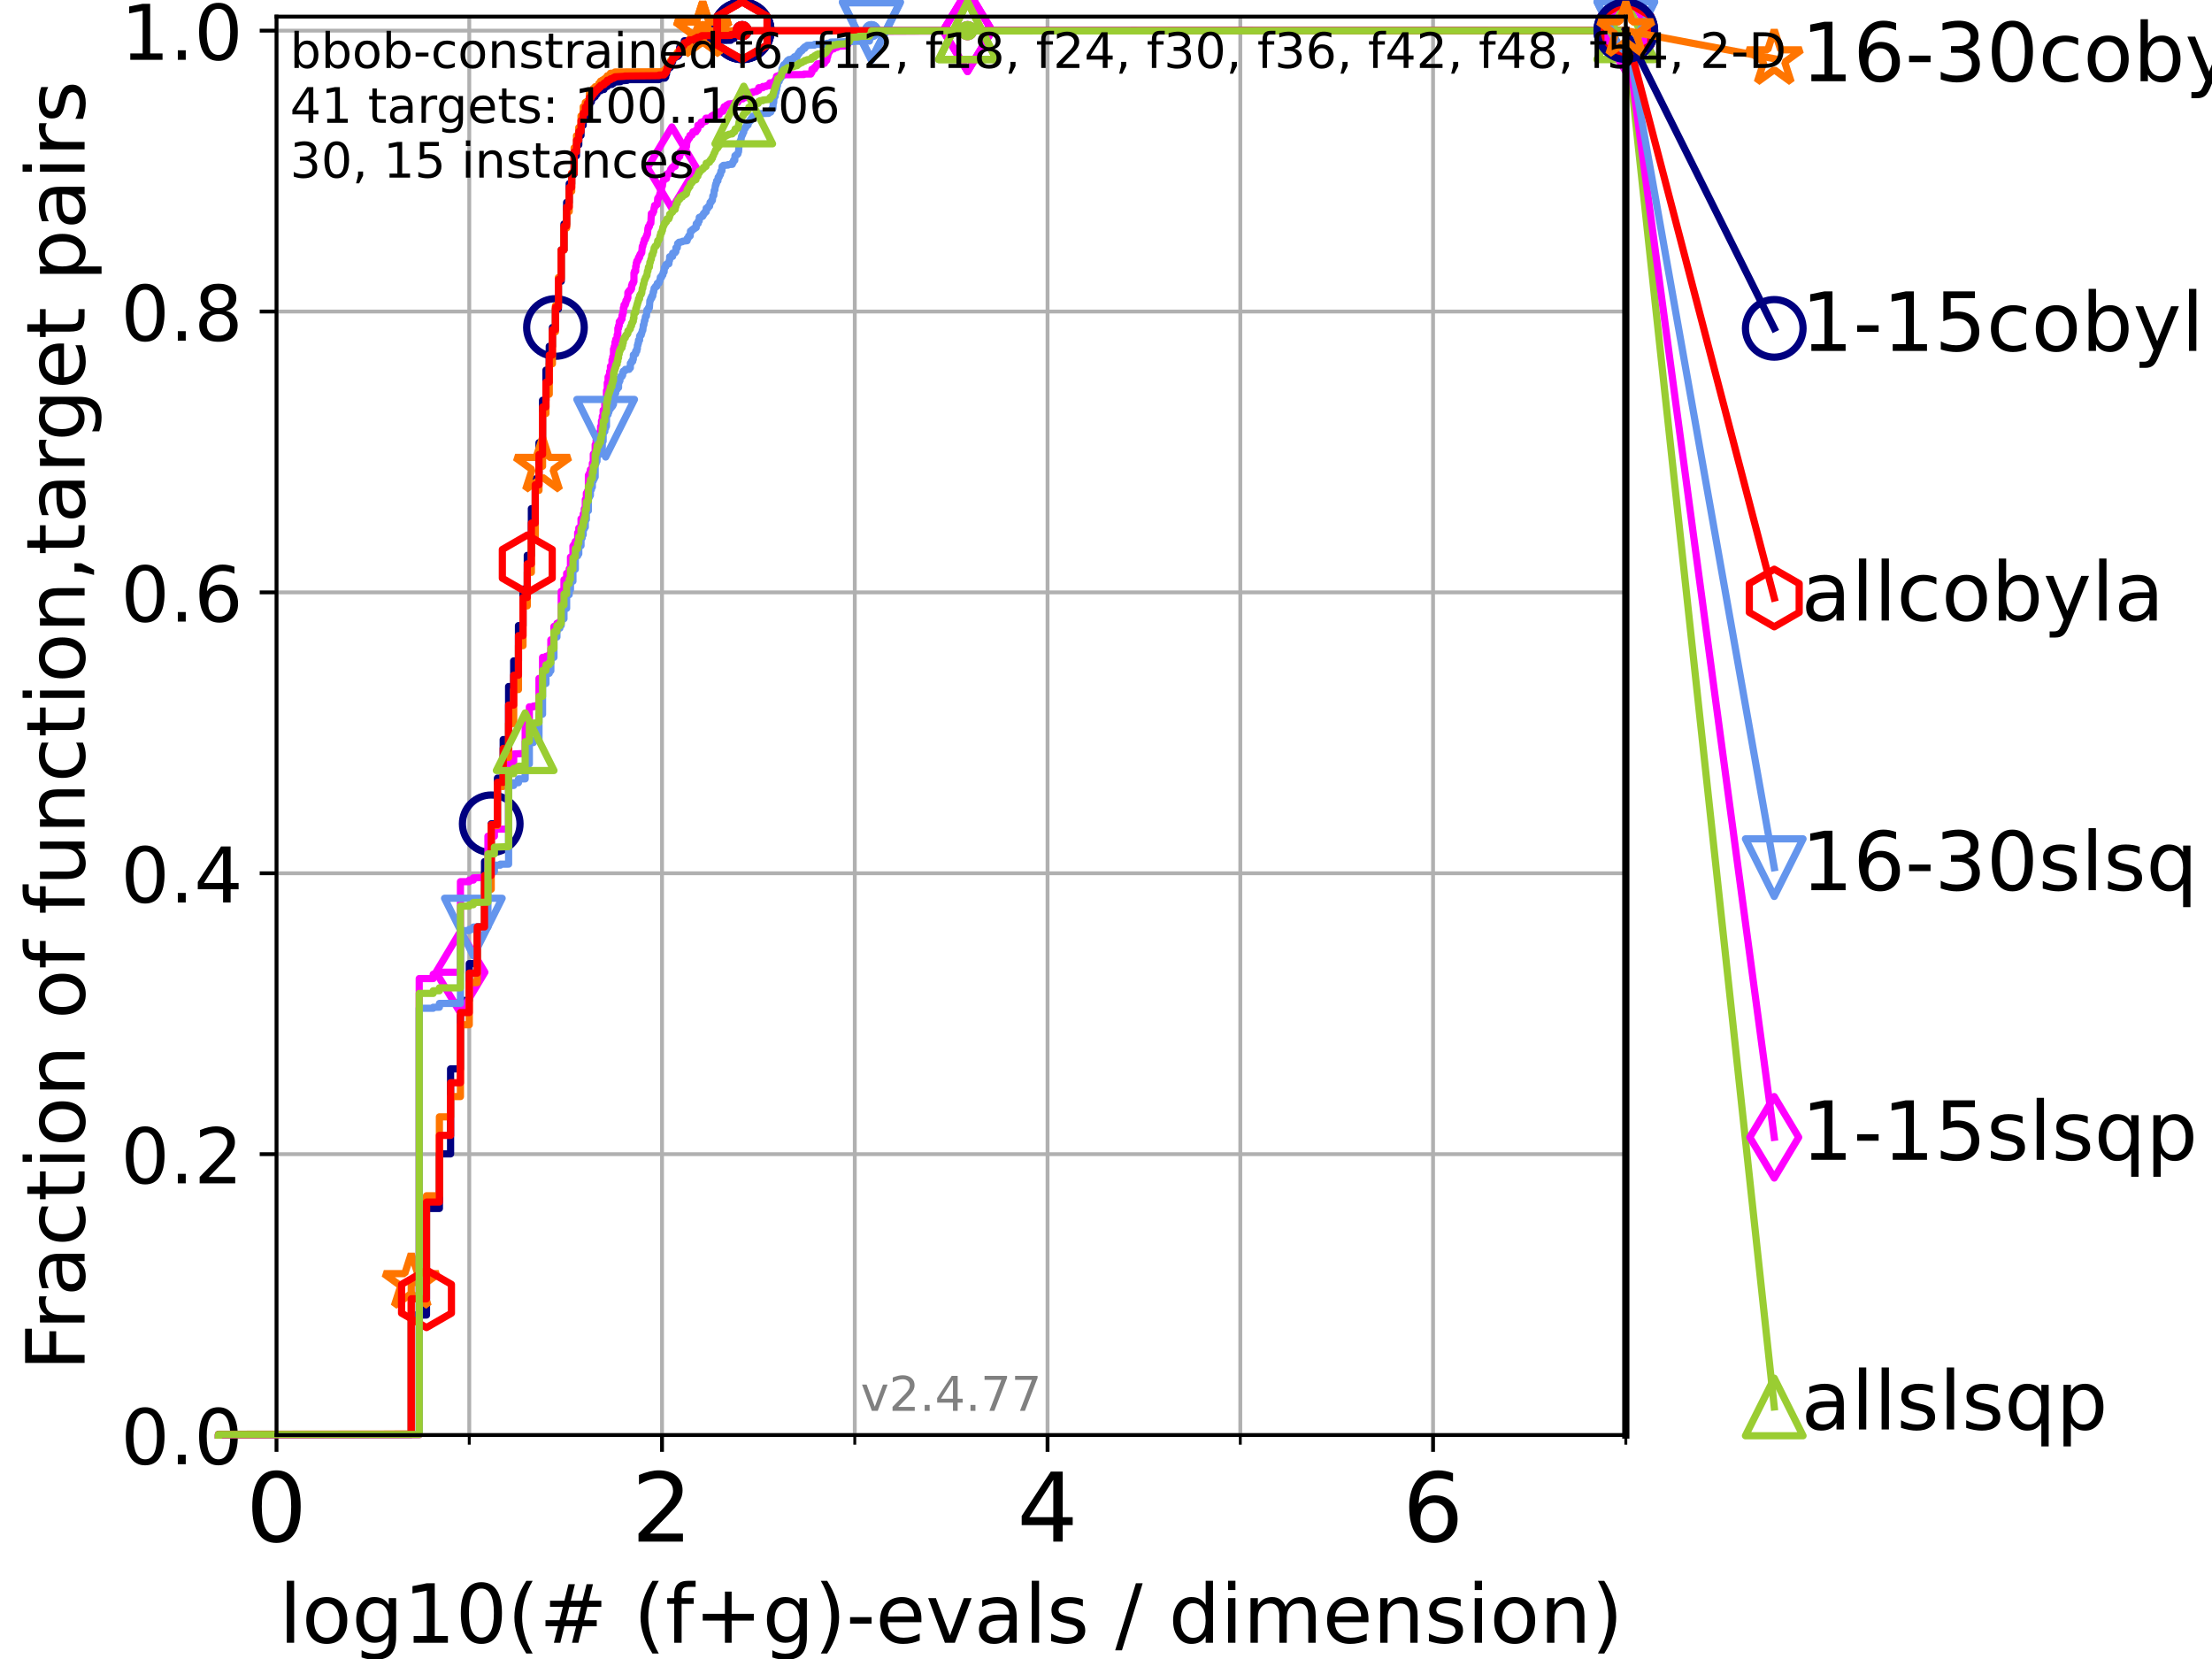 <?xml version="1.0" encoding="utf-8" standalone="no"?>
<!DOCTYPE svg PUBLIC "-//W3C//DTD SVG 1.1//EN"
  "http://www.w3.org/Graphics/SVG/1.1/DTD/svg11.dtd">
<!-- Created with matplotlib (https://matplotlib.org/) -->
<svg height="345.6pt" version="1.1" viewBox="0 0 460.8 345.6" width="460.8pt" xmlns="http://www.w3.org/2000/svg" xmlns:xlink="http://www.w3.org/1999/xlink">
 <defs>
  <style type="text/css">*{stroke-linecap:butt;stroke-linejoin:round;}</style>
 </defs>
 <g id="figure_1">
  <g id="patch_1">
   <path d="M 0 345.6 
L 460.8 345.6 
L 460.8 0 
L 0 0 
z
" style="fill:#ffffff;"/>
  </g>
  <g id="axes_1">
   <g id="patch_2">
    <path d="M 57.6 298.944 
L 338.688 298.944 
L 338.688 3.456 
L 57.6 3.456 
z
" style="fill:#ffffff;"/>
   </g>
   <g id="matplotlib.axis_1">
    <g id="xtick_1">
     <g id="line2d_1">
      <path clip-path="url(#p79c445a575)" d="M 57.6 298.944 
L 57.6 3.456 
" style="fill:none;stroke:#b0b0b0;stroke-linecap:square;stroke-width:0.8;"/>
     </g>
     <g id="line2d_2">
      <defs>
       <path d="M 0 0 
L 0 3.5 
" id="m2b7c5ef55f" style="stroke:#000000;stroke-width:0.8;"/>
      </defs>
      <g>
       <use style="stroke:#000000;stroke-width:0.8;" x="57.6" xlink:href="#m2b7c5ef55f" y="298.944"/>
      </g>
     </g>
     <g id="text_1">
      <!-- 0 -->
      <g transform="translate(51.237 321.141)scale(0.2 -0.2)">
       <defs>
        <path d="M 31.781 66.406 
Q 24.172 66.406 20.328 58.906 
Q 16.5 51.422 16.5 36.375 
Q 16.5 21.391 20.328 13.891 
Q 24.172 6.391 31.781 6.391 
Q 39.453 6.391 43.281 13.891 
Q 47.125 21.391 47.125 36.375 
Q 47.125 51.422 43.281 58.906 
Q 39.453 66.406 31.781 66.406 
z
M 31.781 74.219 
Q 44.047 74.219 50.516 64.516 
Q 56.984 54.828 56.984 36.375 
Q 56.984 17.969 50.516 8.266 
Q 44.047 -1.422 31.781 -1.422 
Q 19.531 -1.422 13.062 8.266 
Q 6.594 17.969 6.594 36.375 
Q 6.594 54.828 13.062 64.516 
Q 19.531 74.219 31.781 74.219 
z
" id="DejaVuSans-48"/>
       </defs>
       <use xlink:href="#DejaVuSans-48"/>
      </g>
     </g>
    </g>
    <g id="xtick_2">
     <g id="line2d_3">
      <path clip-path="url(#p79c445a575)" d="M 137.911 298.944 
L 137.911 3.456 
" style="fill:none;stroke:#b0b0b0;stroke-linecap:square;stroke-width:0.8;"/>
     </g>
     <g id="line2d_4">
      <g>
       <use style="stroke:#000000;stroke-width:0.8;" x="137.911" xlink:href="#m2b7c5ef55f" y="298.944"/>
      </g>
     </g>
     <g id="text_2">
      <!-- 2 -->
      <g transform="translate(131.548 321.141)scale(0.2 -0.2)">
       <defs>
        <path d="M 19.188 8.297 
L 53.609 8.297 
L 53.609 0 
L 7.328 0 
L 7.328 8.297 
Q 12.938 14.109 22.625 23.891 
Q 32.328 33.688 34.812 36.531 
Q 39.547 41.844 41.422 45.531 
Q 43.312 49.219 43.312 52.781 
Q 43.312 58.594 39.234 62.25 
Q 35.156 65.922 28.609 65.922 
Q 23.969 65.922 18.812 64.312 
Q 13.672 62.703 7.812 59.422 
L 7.812 69.391 
Q 13.766 71.781 18.938 73 
Q 24.125 74.219 28.422 74.219 
Q 39.75 74.219 46.484 68.547 
Q 53.219 62.891 53.219 53.422 
Q 53.219 48.922 51.531 44.891 
Q 49.859 40.875 45.406 35.406 
Q 44.188 33.984 37.641 27.219 
Q 31.109 20.453 19.188 8.297 
z
" id="DejaVuSans-50"/>
       </defs>
       <use xlink:href="#DejaVuSans-50"/>
      </g>
     </g>
    </g>
    <g id="xtick_3">
     <g id="line2d_5">
      <path clip-path="url(#p79c445a575)" d="M 218.222 298.944 
L 218.222 3.456 
" style="fill:none;stroke:#b0b0b0;stroke-linecap:square;stroke-width:0.8;"/>
     </g>
     <g id="line2d_6">
      <g>
       <use style="stroke:#000000;stroke-width:0.8;" x="218.222" xlink:href="#m2b7c5ef55f" y="298.944"/>
      </g>
     </g>
     <g id="text_3">
      <!-- 4 -->
      <g transform="translate(211.859 321.141)scale(0.2 -0.2)">
       <defs>
        <path d="M 37.797 64.312 
L 12.891 25.391 
L 37.797 25.391 
z
M 35.203 72.906 
L 47.609 72.906 
L 47.609 25.391 
L 58.016 25.391 
L 58.016 17.188 
L 47.609 17.188 
L 47.609 0 
L 37.797 0 
L 37.797 17.188 
L 4.891 17.188 
L 4.891 26.703 
z
" id="DejaVuSans-52"/>
       </defs>
       <use xlink:href="#DejaVuSans-52"/>
      </g>
     </g>
    </g>
    <g id="xtick_4">
     <g id="line2d_7">
      <path clip-path="url(#p79c445a575)" d="M 298.533 298.944 
L 298.533 3.456 
" style="fill:none;stroke:#b0b0b0;stroke-linecap:square;stroke-width:0.8;"/>
     </g>
     <g id="line2d_8">
      <g>
       <use style="stroke:#000000;stroke-width:0.8;" x="298.533" xlink:href="#m2b7c5ef55f" y="298.944"/>
      </g>
     </g>
     <g id="text_4">
      <!-- 6 -->
      <g transform="translate(292.17 321.141)scale(0.2 -0.2)">
       <defs>
        <path d="M 33.016 40.375 
Q 26.375 40.375 22.484 35.828 
Q 18.609 31.297 18.609 23.391 
Q 18.609 15.531 22.484 10.953 
Q 26.375 6.391 33.016 6.391 
Q 39.656 6.391 43.531 10.953 
Q 47.406 15.531 47.406 23.391 
Q 47.406 31.297 43.531 35.828 
Q 39.656 40.375 33.016 40.375 
z
M 52.594 71.297 
L 52.594 62.312 
Q 48.875 64.062 45.094 64.984 
Q 41.312 65.922 37.594 65.922 
Q 27.828 65.922 22.672 59.328 
Q 17.531 52.734 16.797 39.406 
Q 19.672 43.656 24.016 45.922 
Q 28.375 48.188 33.594 48.188 
Q 44.578 48.188 50.953 41.516 
Q 57.328 34.859 57.328 23.391 
Q 57.328 12.156 50.688 5.359 
Q 44.047 -1.422 33.016 -1.422 
Q 20.359 -1.422 13.672 8.266 
Q 6.984 17.969 6.984 36.375 
Q 6.984 53.656 15.188 63.938 
Q 23.391 74.219 37.203 74.219 
Q 40.922 74.219 44.703 73.484 
Q 48.484 72.75 52.594 71.297 
z
" id="DejaVuSans-54"/>
       </defs>
       <use xlink:href="#DejaVuSans-54"/>
      </g>
     </g>
    </g>
    <g id="xtick_5">
     <g id="line2d_9">
      <path clip-path="url(#p79c445a575)" d="M 97.755 298.944 
L 97.755 3.456 
" style="fill:none;stroke:#b0b0b0;stroke-linecap:square;stroke-width:0.8;"/>
     </g>
     <g id="line2d_10">
      <defs>
       <path d="M 0 0 
L 0 2 
" id="mcd71c3ec0e" style="stroke:#000000;stroke-width:0.6;"/>
      </defs>
      <g>
       <use style="stroke:#000000;stroke-width:0.6;" x="97.755" xlink:href="#mcd71c3ec0e" y="298.944"/>
      </g>
     </g>
    </g>
    <g id="xtick_6">
     <g id="line2d_11">
      <path clip-path="url(#p79c445a575)" d="M 178.066 298.944 
L 178.066 3.456 
" style="fill:none;stroke:#b0b0b0;stroke-linecap:square;stroke-width:0.8;"/>
     </g>
     <g id="line2d_12">
      <g>
       <use style="stroke:#000000;stroke-width:0.6;" x="178.066" xlink:href="#mcd71c3ec0e" y="298.944"/>
      </g>
     </g>
    </g>
    <g id="xtick_7">
     <g id="line2d_13">
      <path clip-path="url(#p79c445a575)" d="M 258.377 298.944 
L 258.377 3.456 
" style="fill:none;stroke:#b0b0b0;stroke-linecap:square;stroke-width:0.8;"/>
     </g>
     <g id="line2d_14">
      <g>
       <use style="stroke:#000000;stroke-width:0.6;" x="258.377" xlink:href="#mcd71c3ec0e" y="298.944"/>
      </g>
     </g>
    </g>
    <g id="xtick_8">
     <g id="line2d_15">
      <path clip-path="url(#p79c445a575)" d="M 338.688 298.944 
L 338.688 3.456 
" style="fill:none;stroke:#b0b0b0;stroke-linecap:square;stroke-width:0.8;"/>
     </g>
     <g id="line2d_16">
      <g>
       <use style="stroke:#000000;stroke-width:0.6;" x="338.688" xlink:href="#mcd71c3ec0e" y="298.944"/>
      </g>
     </g>
    </g>
    <g id="text_5">
     <!-- log10(# (f+g)-evals / dimension) -->
     <g transform="translate(58.145 342.218)scale(0.17 -0.17)">
      <defs>
       <path d="M 9.422 75.984 
L 18.406 75.984 
L 18.406 0 
L 9.422 0 
z
" id="DejaVuSans-108"/>
       <path d="M 30.609 48.391 
Q 23.391 48.391 19.188 42.75 
Q 14.984 37.109 14.984 27.297 
Q 14.984 17.484 19.156 11.844 
Q 23.344 6.203 30.609 6.203 
Q 37.797 6.203 41.984 11.859 
Q 46.188 17.531 46.188 27.297 
Q 46.188 37.016 41.984 42.703 
Q 37.797 48.391 30.609 48.391 
z
M 30.609 56 
Q 42.328 56 49.016 48.375 
Q 55.719 40.766 55.719 27.297 
Q 55.719 13.875 49.016 6.219 
Q 42.328 -1.422 30.609 -1.422 
Q 18.844 -1.422 12.172 6.219 
Q 5.516 13.875 5.516 27.297 
Q 5.516 40.766 12.172 48.375 
Q 18.844 56 30.609 56 
z
" id="DejaVuSans-111"/>
       <path d="M 45.406 27.984 
Q 45.406 37.75 41.375 43.109 
Q 37.359 48.484 30.078 48.484 
Q 22.859 48.484 18.828 43.109 
Q 14.797 37.75 14.797 27.984 
Q 14.797 18.266 18.828 12.891 
Q 22.859 7.516 30.078 7.516 
Q 37.359 7.516 41.375 12.891 
Q 45.406 18.266 45.406 27.984 
z
M 54.391 6.781 
Q 54.391 -7.172 48.188 -13.984 
Q 42 -20.797 29.203 -20.797 
Q 24.469 -20.797 20.266 -20.094 
Q 16.062 -19.391 12.109 -17.922 
L 12.109 -9.188 
Q 16.062 -11.328 19.922 -12.344 
Q 23.781 -13.375 27.781 -13.375 
Q 36.625 -13.375 41.016 -8.766 
Q 45.406 -4.156 45.406 5.172 
L 45.406 9.625 
Q 42.625 4.781 38.281 2.391 
Q 33.938 0 27.875 0 
Q 17.828 0 11.672 7.656 
Q 5.516 15.328 5.516 27.984 
Q 5.516 40.672 11.672 48.328 
Q 17.828 56 27.875 56 
Q 33.938 56 38.281 53.609 
Q 42.625 51.219 45.406 46.391 
L 45.406 54.688 
L 54.391 54.688 
z
" id="DejaVuSans-103"/>
       <path d="M 12.406 8.297 
L 28.516 8.297 
L 28.516 63.922 
L 10.984 60.406 
L 10.984 69.391 
L 28.422 72.906 
L 38.281 72.906 
L 38.281 8.297 
L 54.391 8.297 
L 54.391 0 
L 12.406 0 
z
" id="DejaVuSans-49"/>
       <path d="M 31 75.875 
Q 24.469 64.656 21.281 53.656 
Q 18.109 42.672 18.109 31.391 
Q 18.109 20.125 21.312 9.062 
Q 24.516 -2 31 -13.188 
L 23.188 -13.188 
Q 15.875 -1.703 12.234 9.375 
Q 8.594 20.453 8.594 31.391 
Q 8.594 42.281 12.203 53.312 
Q 15.828 64.359 23.188 75.875 
z
" id="DejaVuSans-40"/>
       <path d="M 51.125 44 
L 36.922 44 
L 32.812 27.688 
L 47.125 27.688 
z
M 43.797 71.781 
L 38.719 51.516 
L 52.984 51.516 
L 58.109 71.781 
L 65.922 71.781 
L 60.891 51.516 
L 76.125 51.516 
L 76.125 44 
L 58.984 44 
L 54.984 27.688 
L 70.516 27.688 
L 70.516 20.219 
L 53.078 20.219 
L 48 0 
L 40.188 0 
L 45.219 20.219 
L 30.906 20.219 
L 25.875 0 
L 18.016 0 
L 23.094 20.219 
L 7.719 20.219 
L 7.719 27.688 
L 24.906 27.688 
L 29 44 
L 13.281 44 
L 13.281 51.516 
L 30.906 51.516 
L 35.891 71.781 
z
" id="DejaVuSans-35"/>
       <path id="DejaVuSans-32"/>
       <path d="M 37.109 75.984 
L 37.109 68.5 
L 28.516 68.5 
Q 23.688 68.5 21.797 66.547 
Q 19.922 64.594 19.922 59.516 
L 19.922 54.688 
L 34.719 54.688 
L 34.719 47.703 
L 19.922 47.703 
L 19.922 0 
L 10.891 0 
L 10.891 47.703 
L 2.297 47.703 
L 2.297 54.688 
L 10.891 54.688 
L 10.891 58.5 
Q 10.891 67.625 15.141 71.797 
Q 19.391 75.984 28.609 75.984 
z
" id="DejaVuSans-102"/>
       <path d="M 46 62.703 
L 46 35.5 
L 73.188 35.5 
L 73.188 27.203 
L 46 27.203 
L 46 0 
L 37.797 0 
L 37.797 27.203 
L 10.594 27.203 
L 10.594 35.5 
L 37.797 35.5 
L 37.797 62.703 
z
" id="DejaVuSans-43"/>
       <path d="M 8.016 75.875 
L 15.828 75.875 
Q 23.141 64.359 26.781 53.312 
Q 30.422 42.281 30.422 31.391 
Q 30.422 20.453 26.781 9.375 
Q 23.141 -1.703 15.828 -13.188 
L 8.016 -13.188 
Q 14.5 -2 17.703 9.062 
Q 20.906 20.125 20.906 31.391 
Q 20.906 42.672 17.703 53.656 
Q 14.5 64.656 8.016 75.875 
z
" id="DejaVuSans-41"/>
       <path d="M 4.891 31.391 
L 31.203 31.391 
L 31.203 23.391 
L 4.891 23.391 
z
" id="DejaVuSans-45"/>
       <path d="M 56.203 29.594 
L 56.203 25.203 
L 14.891 25.203 
Q 15.484 15.922 20.484 11.062 
Q 25.484 6.203 34.422 6.203 
Q 39.594 6.203 44.453 7.469 
Q 49.312 8.734 54.109 11.281 
L 54.109 2.781 
Q 49.266 0.734 44.188 -0.344 
Q 39.109 -1.422 33.891 -1.422 
Q 20.797 -1.422 13.156 6.188 
Q 5.516 13.812 5.516 26.812 
Q 5.516 40.234 12.766 48.109 
Q 20.016 56 32.328 56 
Q 43.359 56 49.781 48.891 
Q 56.203 41.797 56.203 29.594 
z
M 47.219 32.234 
Q 47.125 39.594 43.094 43.984 
Q 39.062 48.391 32.422 48.391 
Q 24.906 48.391 20.391 44.141 
Q 15.875 39.891 15.188 32.172 
z
" id="DejaVuSans-101"/>
       <path d="M 2.984 54.688 
L 12.5 54.688 
L 29.594 8.797 
L 46.688 54.688 
L 56.203 54.688 
L 35.688 0 
L 23.484 0 
z
" id="DejaVuSans-118"/>
       <path d="M 34.281 27.484 
Q 23.391 27.484 19.188 25 
Q 14.984 22.516 14.984 16.5 
Q 14.984 11.719 18.141 8.906 
Q 21.297 6.109 26.703 6.109 
Q 34.188 6.109 38.703 11.406 
Q 43.219 16.703 43.219 25.484 
L 43.219 27.484 
z
M 52.203 31.203 
L 52.203 0 
L 43.219 0 
L 43.219 8.297 
Q 40.141 3.328 35.547 0.953 
Q 30.953 -1.422 24.312 -1.422 
Q 15.922 -1.422 10.953 3.297 
Q 6 8.016 6 15.922 
Q 6 25.141 12.172 29.828 
Q 18.359 34.516 30.609 34.516 
L 43.219 34.516 
L 43.219 35.406 
Q 43.219 41.609 39.141 45 
Q 35.062 48.391 27.688 48.391 
Q 23 48.391 18.547 47.266 
Q 14.109 46.141 10.016 43.891 
L 10.016 52.203 
Q 14.938 54.109 19.578 55.047 
Q 24.219 56 28.609 56 
Q 40.484 56 46.344 49.844 
Q 52.203 43.703 52.203 31.203 
z
" id="DejaVuSans-97"/>
       <path d="M 44.281 53.078 
L 44.281 44.578 
Q 40.484 46.531 36.375 47.5 
Q 32.281 48.484 27.875 48.484 
Q 21.188 48.484 17.844 46.438 
Q 14.5 44.391 14.5 40.281 
Q 14.5 37.156 16.891 35.375 
Q 19.281 33.594 26.516 31.984 
L 29.594 31.297 
Q 39.156 29.25 43.188 25.516 
Q 47.219 21.781 47.219 15.094 
Q 47.219 7.469 41.188 3.016 
Q 35.156 -1.422 24.609 -1.422 
Q 20.219 -1.422 15.453 -0.562 
Q 10.688 0.297 5.422 2 
L 5.422 11.281 
Q 10.406 8.688 15.234 7.391 
Q 20.062 6.109 24.812 6.109 
Q 31.156 6.109 34.562 8.281 
Q 37.984 10.453 37.984 14.406 
Q 37.984 18.062 35.516 20.016 
Q 33.062 21.969 24.703 23.781 
L 21.578 24.516 
Q 13.234 26.266 9.516 29.906 
Q 5.812 33.547 5.812 39.891 
Q 5.812 47.609 11.281 51.797 
Q 16.75 56 26.812 56 
Q 31.781 56 36.172 55.266 
Q 40.578 54.547 44.281 53.078 
z
" id="DejaVuSans-115"/>
       <path d="M 25.391 72.906 
L 33.688 72.906 
L 8.297 -9.281 
L 0 -9.281 
z
" id="DejaVuSans-47"/>
       <path d="M 45.406 46.391 
L 45.406 75.984 
L 54.391 75.984 
L 54.391 0 
L 45.406 0 
L 45.406 8.203 
Q 42.578 3.328 38.25 0.953 
Q 33.938 -1.422 27.875 -1.422 
Q 17.969 -1.422 11.734 6.484 
Q 5.516 14.406 5.516 27.297 
Q 5.516 40.188 11.734 48.094 
Q 17.969 56 27.875 56 
Q 33.938 56 38.25 53.625 
Q 42.578 51.266 45.406 46.391 
z
M 14.797 27.297 
Q 14.797 17.391 18.875 11.75 
Q 22.953 6.109 30.078 6.109 
Q 37.203 6.109 41.297 11.75 
Q 45.406 17.391 45.406 27.297 
Q 45.406 37.203 41.297 42.844 
Q 37.203 48.484 30.078 48.484 
Q 22.953 48.484 18.875 42.844 
Q 14.797 37.203 14.797 27.297 
z
" id="DejaVuSans-100"/>
       <path d="M 9.422 54.688 
L 18.406 54.688 
L 18.406 0 
L 9.422 0 
z
M 9.422 75.984 
L 18.406 75.984 
L 18.406 64.594 
L 9.422 64.594 
z
" id="DejaVuSans-105"/>
       <path d="M 52 44.188 
Q 55.375 50.25 60.062 53.125 
Q 64.75 56 71.094 56 
Q 79.641 56 84.281 50.016 
Q 88.922 44.047 88.922 33.016 
L 88.922 0 
L 79.891 0 
L 79.891 32.719 
Q 79.891 40.578 77.094 44.375 
Q 74.312 48.188 68.609 48.188 
Q 61.625 48.188 57.562 43.547 
Q 53.516 38.922 53.516 30.906 
L 53.516 0 
L 44.484 0 
L 44.484 32.719 
Q 44.484 40.625 41.703 44.406 
Q 38.922 48.188 33.109 48.188 
Q 26.219 48.188 22.156 43.531 
Q 18.109 38.875 18.109 30.906 
L 18.109 0 
L 9.078 0 
L 9.078 54.688 
L 18.109 54.688 
L 18.109 46.188 
Q 21.188 51.219 25.484 53.609 
Q 29.781 56 35.688 56 
Q 41.656 56 45.828 52.969 
Q 50 49.953 52 44.188 
z
" id="DejaVuSans-109"/>
       <path d="M 54.891 33.016 
L 54.891 0 
L 45.906 0 
L 45.906 32.719 
Q 45.906 40.484 42.875 44.328 
Q 39.844 48.188 33.797 48.188 
Q 26.516 48.188 22.312 43.547 
Q 18.109 38.922 18.109 30.906 
L 18.109 0 
L 9.078 0 
L 9.078 54.688 
L 18.109 54.688 
L 18.109 46.188 
Q 21.344 51.125 25.703 53.562 
Q 30.078 56 35.797 56 
Q 45.219 56 50.047 50.172 
Q 54.891 44.344 54.891 33.016 
z
" id="DejaVuSans-110"/>
      </defs>
      <use xlink:href="#DejaVuSans-108"/>
      <use x="27.783" xlink:href="#DejaVuSans-111"/>
      <use x="88.965" xlink:href="#DejaVuSans-103"/>
      <use x="152.441" xlink:href="#DejaVuSans-49"/>
      <use x="216.064" xlink:href="#DejaVuSans-48"/>
      <use x="279.688" xlink:href="#DejaVuSans-40"/>
      <use x="318.701" xlink:href="#DejaVuSans-35"/>
      <use x="402.49" xlink:href="#DejaVuSans-32"/>
      <use x="434.277" xlink:href="#DejaVuSans-40"/>
      <use x="473.291" xlink:href="#DejaVuSans-102"/>
      <use x="508.496" xlink:href="#DejaVuSans-43"/>
      <use x="592.285" xlink:href="#DejaVuSans-103"/>
      <use x="655.762" xlink:href="#DejaVuSans-41"/>
      <use x="694.775" xlink:href="#DejaVuSans-45"/>
      <use x="730.859" xlink:href="#DejaVuSans-101"/>
      <use x="792.383" xlink:href="#DejaVuSans-118"/>
      <use x="851.562" xlink:href="#DejaVuSans-97"/>
      <use x="912.842" xlink:href="#DejaVuSans-108"/>
      <use x="940.625" xlink:href="#DejaVuSans-115"/>
      <use x="992.725" xlink:href="#DejaVuSans-32"/>
      <use x="1024.512" xlink:href="#DejaVuSans-47"/>
      <use x="1058.203" xlink:href="#DejaVuSans-32"/>
      <use x="1089.99" xlink:href="#DejaVuSans-100"/>
      <use x="1153.467" xlink:href="#DejaVuSans-105"/>
      <use x="1181.25" xlink:href="#DejaVuSans-109"/>
      <use x="1278.662" xlink:href="#DejaVuSans-101"/>
      <use x="1340.186" xlink:href="#DejaVuSans-110"/>
      <use x="1403.564" xlink:href="#DejaVuSans-115"/>
      <use x="1455.664" xlink:href="#DejaVuSans-105"/>
      <use x="1483.447" xlink:href="#DejaVuSans-111"/>
      <use x="1544.629" xlink:href="#DejaVuSans-110"/>
      <use x="1608.008" xlink:href="#DejaVuSans-41"/>
     </g>
    </g>
   </g>
   <g id="matplotlib.axis_2">
    <g id="ytick_1">
     <g id="line2d_17">
      <path clip-path="url(#p79c445a575)" d="M 57.6 298.944 
L 338.688 298.944 
" style="fill:none;stroke:#b0b0b0;stroke-linecap:square;stroke-width:0.8;"/>
     </g>
     <g id="line2d_18">
      <defs>
       <path d="M 0 0 
L -3.5 0 
" id="me57c5c60dc" style="stroke:#000000;stroke-width:0.8;"/>
      </defs>
      <g>
       <use style="stroke:#000000;stroke-width:0.8;" x="57.6" xlink:href="#me57c5c60dc" y="298.944"/>
      </g>
     </g>
     <g id="text_6">
      <!-- 0.0 -->
      <g transform="translate(25.155 305.023)scale(0.16 -0.16)">
       <defs>
        <path d="M 10.688 12.406 
L 21 12.406 
L 21 0 
L 10.688 0 
z
" id="DejaVuSans-46"/>
       </defs>
       <use xlink:href="#DejaVuSans-48"/>
       <use x="63.623" xlink:href="#DejaVuSans-46"/>
       <use x="95.41" xlink:href="#DejaVuSans-48"/>
      </g>
     </g>
    </g>
    <g id="ytick_2">
     <g id="line2d_19">
      <path clip-path="url(#p79c445a575)" d="M 57.6 240.432 
L 338.688 240.432 
" style="fill:none;stroke:#b0b0b0;stroke-linecap:square;stroke-width:0.8;"/>
     </g>
     <g id="line2d_20">
      <g>
       <use style="stroke:#000000;stroke-width:0.8;" x="57.6" xlink:href="#me57c5c60dc" y="240.432"/>
      </g>
     </g>
     <g id="text_7">
      <!-- 0.2 -->
      <g transform="translate(25.155 246.51)scale(0.16 -0.16)">
       <use xlink:href="#DejaVuSans-48"/>
       <use x="63.623" xlink:href="#DejaVuSans-46"/>
       <use x="95.41" xlink:href="#DejaVuSans-50"/>
      </g>
     </g>
    </g>
    <g id="ytick_3">
     <g id="line2d_21">
      <path clip-path="url(#p79c445a575)" d="M 57.6 181.919 
L 338.688 181.919 
" style="fill:none;stroke:#b0b0b0;stroke-linecap:square;stroke-width:0.8;"/>
     </g>
     <g id="line2d_22">
      <g>
       <use style="stroke:#000000;stroke-width:0.8;" x="57.6" xlink:href="#me57c5c60dc" y="181.919"/>
      </g>
     </g>
     <g id="text_8">
      <!-- 0.4 -->
      <g transform="translate(25.155 187.998)scale(0.16 -0.16)">
       <use xlink:href="#DejaVuSans-48"/>
       <use x="63.623" xlink:href="#DejaVuSans-46"/>
       <use x="95.41" xlink:href="#DejaVuSans-52"/>
      </g>
     </g>
    </g>
    <g id="ytick_4">
     <g id="line2d_23">
      <path clip-path="url(#p79c445a575)" d="M 57.6 123.407 
L 338.688 123.407 
" style="fill:none;stroke:#b0b0b0;stroke-linecap:square;stroke-width:0.8;"/>
     </g>
     <g id="line2d_24">
      <g>
       <use style="stroke:#000000;stroke-width:0.8;" x="57.6" xlink:href="#me57c5c60dc" y="123.407"/>
      </g>
     </g>
     <g id="text_9">
      <!-- 0.6 -->
      <g transform="translate(25.155 129.485)scale(0.16 -0.16)">
       <use xlink:href="#DejaVuSans-48"/>
       <use x="63.623" xlink:href="#DejaVuSans-46"/>
       <use x="95.41" xlink:href="#DejaVuSans-54"/>
      </g>
     </g>
    </g>
    <g id="ytick_5">
     <g id="line2d_25">
      <path clip-path="url(#p79c445a575)" d="M 57.6 64.894 
L 338.688 64.894 
" style="fill:none;stroke:#b0b0b0;stroke-linecap:square;stroke-width:0.8;"/>
     </g>
     <g id="line2d_26">
      <g>
       <use style="stroke:#000000;stroke-width:0.8;" x="57.6" xlink:href="#me57c5c60dc" y="64.894"/>
      </g>
     </g>
     <g id="text_10">
      <!-- 0.8 -->
      <g transform="translate(25.155 70.973)scale(0.16 -0.16)">
       <defs>
        <path d="M 31.781 34.625 
Q 24.75 34.625 20.719 30.859 
Q 16.703 27.094 16.703 20.516 
Q 16.703 13.922 20.719 10.156 
Q 24.75 6.391 31.781 6.391 
Q 38.812 6.391 42.859 10.172 
Q 46.922 13.969 46.922 20.516 
Q 46.922 27.094 42.891 30.859 
Q 38.875 34.625 31.781 34.625 
z
M 21.922 38.812 
Q 15.578 40.375 12.031 44.719 
Q 8.5 49.078 8.5 55.328 
Q 8.5 64.062 14.719 69.141 
Q 20.953 74.219 31.781 74.219 
Q 42.672 74.219 48.875 69.141 
Q 55.078 64.062 55.078 55.328 
Q 55.078 49.078 51.531 44.719 
Q 48 40.375 41.703 38.812 
Q 48.828 37.156 52.797 32.312 
Q 56.781 27.484 56.781 20.516 
Q 56.781 9.906 50.312 4.234 
Q 43.844 -1.422 31.781 -1.422 
Q 19.734 -1.422 13.25 4.234 
Q 6.781 9.906 6.781 20.516 
Q 6.781 27.484 10.781 32.312 
Q 14.797 37.156 21.922 38.812 
z
M 18.312 54.391 
Q 18.312 48.734 21.844 45.562 
Q 25.391 42.391 31.781 42.391 
Q 38.141 42.391 41.719 45.562 
Q 45.312 48.734 45.312 54.391 
Q 45.312 60.062 41.719 63.234 
Q 38.141 66.406 31.781 66.406 
Q 25.391 66.406 21.844 63.234 
Q 18.312 60.062 18.312 54.391 
z
" id="DejaVuSans-56"/>
       </defs>
       <use xlink:href="#DejaVuSans-48"/>
       <use x="63.623" xlink:href="#DejaVuSans-46"/>
       <use x="95.41" xlink:href="#DejaVuSans-56"/>
      </g>
     </g>
    </g>
    <g id="ytick_6">
     <g id="line2d_27">
      <path clip-path="url(#p79c445a575)" d="M 57.6 6.382 
L 338.688 6.382 
" style="fill:none;stroke:#b0b0b0;stroke-linecap:square;stroke-width:0.8;"/>
     </g>
     <g id="line2d_28">
      <g>
       <use style="stroke:#000000;stroke-width:0.8;" x="57.6" xlink:href="#me57c5c60dc" y="6.382"/>
      </g>
     </g>
     <g id="text_11">
      <!-- 1.0 -->
      <g transform="translate(25.155 12.46)scale(0.16 -0.16)">
       <use xlink:href="#DejaVuSans-49"/>
       <use x="63.623" xlink:href="#DejaVuSans-46"/>
       <use x="95.41" xlink:href="#DejaVuSans-48"/>
      </g>
     </g>
    </g>
    <g id="text_12">
     <!-- Fraction of function,target pairs -->
     <g transform="translate(17.62 285.585)rotate(-90)scale(0.17 -0.17)">
      <defs>
       <path d="M 9.812 72.906 
L 51.703 72.906 
L 51.703 64.594 
L 19.672 64.594 
L 19.672 43.109 
L 48.578 43.109 
L 48.578 34.812 
L 19.672 34.812 
L 19.672 0 
L 9.812 0 
z
" id="DejaVuSans-70"/>
       <path d="M 41.109 46.297 
Q 39.594 47.172 37.812 47.578 
Q 36.031 48 33.891 48 
Q 26.266 48 22.188 43.047 
Q 18.109 38.094 18.109 28.812 
L 18.109 0 
L 9.078 0 
L 9.078 54.688 
L 18.109 54.688 
L 18.109 46.188 
Q 20.953 51.172 25.484 53.578 
Q 30.031 56 36.531 56 
Q 37.453 56 38.578 55.875 
Q 39.703 55.766 41.062 55.516 
z
" id="DejaVuSans-114"/>
       <path d="M 48.781 52.594 
L 48.781 44.188 
Q 44.969 46.297 41.141 47.344 
Q 37.312 48.391 33.406 48.391 
Q 24.656 48.391 19.812 42.844 
Q 14.984 37.312 14.984 27.297 
Q 14.984 17.281 19.812 11.734 
Q 24.656 6.203 33.406 6.203 
Q 37.312 6.203 41.141 7.25 
Q 44.969 8.297 48.781 10.406 
L 48.781 2.094 
Q 45.016 0.344 40.984 -0.531 
Q 36.969 -1.422 32.422 -1.422 
Q 20.062 -1.422 12.781 6.344 
Q 5.516 14.109 5.516 27.297 
Q 5.516 40.672 12.859 48.328 
Q 20.219 56 33.016 56 
Q 37.156 56 41.109 55.141 
Q 45.062 54.297 48.781 52.594 
z
" id="DejaVuSans-99"/>
       <path d="M 18.312 70.219 
L 18.312 54.688 
L 36.812 54.688 
L 36.812 47.703 
L 18.312 47.703 
L 18.312 18.016 
Q 18.312 11.328 20.141 9.422 
Q 21.969 7.516 27.594 7.516 
L 36.812 7.516 
L 36.812 0 
L 27.594 0 
Q 17.188 0 13.234 3.875 
Q 9.281 7.766 9.281 18.016 
L 9.281 47.703 
L 2.688 47.703 
L 2.688 54.688 
L 9.281 54.688 
L 9.281 70.219 
z
" id="DejaVuSans-116"/>
       <path d="M 8.5 21.578 
L 8.5 54.688 
L 17.484 54.688 
L 17.484 21.922 
Q 17.484 14.156 20.5 10.266 
Q 23.531 6.391 29.594 6.391 
Q 36.859 6.391 41.078 11.031 
Q 45.312 15.672 45.312 23.688 
L 45.312 54.688 
L 54.297 54.688 
L 54.297 0 
L 45.312 0 
L 45.312 8.406 
Q 42.047 3.422 37.719 1 
Q 33.406 -1.422 27.688 -1.422 
Q 18.266 -1.422 13.375 4.438 
Q 8.5 10.297 8.5 21.578 
z
M 31.109 56 
z
" id="DejaVuSans-117"/>
       <path d="M 11.719 12.406 
L 22.016 12.406 
L 22.016 4 
L 14.016 -11.625 
L 7.719 -11.625 
L 11.719 4 
z
" id="DejaVuSans-44"/>
       <path d="M 18.109 8.203 
L 18.109 -20.797 
L 9.078 -20.797 
L 9.078 54.688 
L 18.109 54.688 
L 18.109 46.391 
Q 20.953 51.266 25.266 53.625 
Q 29.594 56 35.594 56 
Q 45.562 56 51.781 48.094 
Q 58.016 40.188 58.016 27.297 
Q 58.016 14.406 51.781 6.484 
Q 45.562 -1.422 35.594 -1.422 
Q 29.594 -1.422 25.266 0.953 
Q 20.953 3.328 18.109 8.203 
z
M 48.688 27.297 
Q 48.688 37.203 44.609 42.844 
Q 40.531 48.484 33.406 48.484 
Q 26.266 48.484 22.188 42.844 
Q 18.109 37.203 18.109 27.297 
Q 18.109 17.391 22.188 11.75 
Q 26.266 6.109 33.406 6.109 
Q 40.531 6.109 44.609 11.75 
Q 48.688 17.391 48.688 27.297 
z
" id="DejaVuSans-112"/>
      </defs>
      <use xlink:href="#DejaVuSans-70"/>
      <use x="50.27" xlink:href="#DejaVuSans-114"/>
      <use x="91.383" xlink:href="#DejaVuSans-97"/>
      <use x="152.662" xlink:href="#DejaVuSans-99"/>
      <use x="207.643" xlink:href="#DejaVuSans-116"/>
      <use x="246.852" xlink:href="#DejaVuSans-105"/>
      <use x="274.635" xlink:href="#DejaVuSans-111"/>
      <use x="335.816" xlink:href="#DejaVuSans-110"/>
      <use x="399.195" xlink:href="#DejaVuSans-32"/>
      <use x="430.982" xlink:href="#DejaVuSans-111"/>
      <use x="492.164" xlink:href="#DejaVuSans-102"/>
      <use x="527.369" xlink:href="#DejaVuSans-32"/>
      <use x="559.156" xlink:href="#DejaVuSans-102"/>
      <use x="594.361" xlink:href="#DejaVuSans-117"/>
      <use x="657.74" xlink:href="#DejaVuSans-110"/>
      <use x="721.119" xlink:href="#DejaVuSans-99"/>
      <use x="776.1" xlink:href="#DejaVuSans-116"/>
      <use x="815.309" xlink:href="#DejaVuSans-105"/>
      <use x="843.092" xlink:href="#DejaVuSans-111"/>
      <use x="904.273" xlink:href="#DejaVuSans-110"/>
      <use x="967.652" xlink:href="#DejaVuSans-44"/>
      <use x="999.439" xlink:href="#DejaVuSans-116"/>
      <use x="1038.648" xlink:href="#DejaVuSans-97"/>
      <use x="1099.928" xlink:href="#DejaVuSans-114"/>
      <use x="1139.291" xlink:href="#DejaVuSans-103"/>
      <use x="1202.768" xlink:href="#DejaVuSans-101"/>
      <use x="1264.291" xlink:href="#DejaVuSans-116"/>
      <use x="1303.5" xlink:href="#DejaVuSans-32"/>
      <use x="1335.287" xlink:href="#DejaVuSans-112"/>
      <use x="1398.764" xlink:href="#DejaVuSans-97"/>
      <use x="1460.043" xlink:href="#DejaVuSans-105"/>
      <use x="1487.826" xlink:href="#DejaVuSans-114"/>
      <use x="1528.939" xlink:href="#DejaVuSans-115"/>
     </g>
    </g>
   </g>
   <g id="line2d_29">
    <defs>
     <path d="M 0 1.5 
C 0.398 1.5 0.779 1.342 1.061 1.061 
C 1.342 0.779 1.5 0.398 1.5 0 
C 1.5 -0.398 1.342 -0.779 1.061 -1.061 
C 0.779 -1.342 0.398 -1.5 0 -1.5 
C -0.398 -1.5 -0.779 -1.342 -1.061 -1.061 
C -1.342 -0.779 -1.5 -0.398 -1.5 0 
C -1.5 0.398 -1.342 0.779 -1.061 1.061 
C -0.779 1.342 -0.398 1.5 0 1.5 
z
" id="m59315a6c92" style="stroke:#000080;"/>
    </defs>
    <g>
     <use style="fill:#000080;stroke:#000080;" x="154.608" xlink:href="#m59315a6c92" y="6.382"/>
     <use style="fill:#000080;stroke:#000080;" x="154.608" xlink:href="#m59315a6c92" y="6.382"/>
    </g>
   </g>
   <g id="line2d_30">
    <path d="M 45.512 298.944 
L 45.512 298.891 
L 85.667 298.838 
L 85.667 273.943 
L 88.847 273.943 
L 88.847 251.743 
L 91.535 251.743 
L 91.535 240.379 
L 93.864 240.379 
L 93.864 222.672 
L 95.918 222.672 
L 95.918 208.4 
L 97.755 208.4 
L 97.755 200.736 
L 99.418 200.736 
L 99.418 193.072 
L 100.935 193.072 
L 100.935 179.488 
L 102.331 179.488 
L 102.331 171.612 
L 103.623 171.612 
L 103.623 162.098 
L 104.826 162.098 
L 104.826 154.064 
L 105.952 154.064 
L 105.952 143.016 
L 107.009 143.016 
L 107.009 137.678 
L 108.006 137.678 
L 108.006 130.331 
L 108.949 130.331 
L 108.949 122.719 
L 109.843 122.719 
L 109.843 115.689 
L 110.694 115.689 
L 110.694 105.964 
L 111.506 105.964 
L 111.506 99.78 
L 112.281 99.78 
L 112.281 92.221 
L 113.023 92.221 
L 113.023 83.394 
L 113.735 83.394 
L 113.735 77.104 
L 114.419 77.104 
L 114.419 72.135 
L 115.077 72.135 
L 115.077 68.224 
L 115.711 68.224 
L 115.711 64.366 
L 116.323 64.366 
L 116.323 58.604 
L 116.914 58.604 
L 116.914 52.05 
L 117.486 52.05 
L 117.486 46.659 
L 118.04 46.659 
L 118.04 42.166 
L 118.577 42.166 
L 118.577 38.254 
L 119.097 38.254 
L 119.097 36.246 
L 119.603 36.246 
L 119.603 32.44 
L 120.094 32.44 
L 120.094 30.167 
L 120.572 30.167 
L 120.572 28.211 
L 121.037 28.211 
L 121.037 26.097 
L 121.49 26.097 
L 121.49 24.882 
L 121.931 24.882 
L 121.931 23.243 
L 122.362 23.243 
L 122.362 21.974 
L 122.782 21.974 
L 122.782 21.234 
L 123.193 21.234 
L 123.193 20.442 
L 123.594 20.442 
L 123.594 20.124 
L 123.985 20.124 
L 123.985 19.596 
L 124.369 19.596 
L 124.369 19.014 
L 125.111 18.909 
L 125.111 18.644 
L 125.823 18.644 
L 125.823 18.169 
L 126.168 18.169 
L 126.168 18.01 
L 126.507 18.01 
L 126.507 17.64 
L 127.485 17.587 
L 127.485 17.376 
L 127.799 17.376 
L 127.799 17.112 
L 129.291 17.006 
L 129.291 16.847 
L 130.665 16.742 
L 130.665 16.583 
L 137.29 16.583 
L 137.29 16.319 
L 138.511 16.266 
L 138.511 16.054 
L 138.678 16.054 
L 138.678 15.473 
L 138.845 15.473 
L 138.845 14.786 
L 139.009 14.786 
L 139.009 14.257 
L 139.334 14.257 
L 139.334 14.046 
L 139.652 14.046 
L 139.652 13.464 
L 139.809 13.464 
L 139.809 12.883 
L 140.119 12.883 
L 140.119 12.09 
L 140.574 12.09 
L 140.574 11.826 
L 141.163 11.773 
L 141.163 11.667 
L 141.307 11.667 
L 141.307 11.456 
L 141.45 11.456 
L 141.45 11.192 
L 141.592 11.192 
L 141.592 9.87 
L 142.01 9.87 
L 142.01 9.606 
L 142.284 9.606 
L 142.284 9.447 
L 142.419 9.447 
L 142.419 9.289 
L 142.553 9.289 
L 142.553 8.496 
L 152.246 8.39 
L 152.246 8.02 
L 152.922 8.02 
L 152.996 7.544 
L 153.431 7.439 
L 153.431 7.227 
L 153.855 7.174 
L 153.855 7.016 
L 153.995 7.016 
L 153.995 6.804 
L 154.27 6.699 
L 154.27 6.434 
L 338.688 6.382 
L 338.688 6.382 
" style="fill:none;stroke:#000080;stroke-linecap:square;stroke-width:1.5;"/>
   </g>
   <g id="line2d_31">
    <defs>
     <path d="M 0 6 
C 1.591 6 3.117 5.368 4.243 4.243 
C 5.368 3.117 6 1.591 6 0 
C 6 -1.591 5.368 -3.117 4.243 -4.243 
C 3.117 -5.368 1.591 -6 0 -6 
C -1.591 -6 -3.117 -5.368 -4.243 -4.243 
C -5.368 -3.117 -6 -1.591 -6 0 
C -6 1.591 -5.368 3.117 -4.243 4.243 
C -3.117 5.368 -1.591 6 0 6 
z
" id="m4ab02f2b24" style="stroke:#000080;stroke-width:1.5;"/>
    </defs>
    <g>
     <use style="fill-opacity:0;stroke:#000080;stroke-width:1.5;" x="102.331" xlink:href="#m4ab02f2b24" y="171.612"/>
     <use style="fill-opacity:0;stroke:#000080;stroke-width:1.5;" x="115.711" xlink:href="#m4ab02f2b24" y="68.224"/>
     <use style="fill-opacity:0;stroke:#000080;stroke-width:1.5;" x="154.608" xlink:href="#m4ab02f2b24" y="6.434"/>
     <use style="fill-opacity:0;stroke:#000080;stroke-width:1.5;" x="154.608" xlink:href="#m4ab02f2b24" y="6.382"/>
     <use style="fill-opacity:0;stroke:#000080;stroke-width:1.5;" x="154.608" xlink:href="#m4ab02f2b24" y="6.382"/>
     <use style="fill-opacity:0;stroke:#000080;stroke-width:1.5;" x="338.688" xlink:href="#m4ab02f2b24" y="6.382"/>
    </g>
   </g>
   <g id="line2d_32">
    <path style="fill:none;stroke:#000080;stroke-linecap:square;stroke-width:1.5;"/>
    <g/>
   </g>
   <g id="line2d_33">
    <defs>
     <path d="M 0 1.5 
C 0.398 1.5 0.779 1.342 1.061 1.061 
C 1.342 0.779 1.5 0.398 1.5 0 
C 1.5 -0.398 1.342 -0.779 1.061 -1.061 
C 0.779 -1.342 0.398 -1.5 0 -1.5 
C -0.398 -1.5 -0.779 -1.342 -1.061 -1.061 
C -1.342 -0.779 -1.5 -0.398 -1.5 0 
C -1.5 0.398 -1.342 0.779 -1.061 1.061 
C -0.779 1.342 -0.398 1.5 0 1.5 
z
" id="m5bd9705171" style="stroke:#ff00ff;"/>
    </defs>
    <g>
     <use style="fill:#ff00ff;stroke:#ff00ff;" x="201.562" xlink:href="#m5bd9705171" y="6.382"/>
     <use style="fill:#ff00ff;stroke:#ff00ff;" x="201.562" xlink:href="#m5bd9705171" y="6.382"/>
    </g>
   </g>
   <g id="line2d_34">
    <path d="M 45.512 298.944 
L 45.512 298.891 
L 87.33 298.891 
L 87.33 203.855 
L 90.243 203.855 
L 90.243 202.956 
L 91.535 202.956 
L 91.535 202.533 
L 95.918 202.533 
L 95.918 183.663 
L 97.755 183.663 
L 97.755 183.346 
L 98.606 183.346 
L 98.606 182.87 
L 101.647 182.765 
L 101.647 174.202 
L 102.989 174.202 
L 102.989 172.722 
L 105.952 172.722 
L 105.952 158.715 
L 107.009 158.715 
L 107.009 157.076 
L 108.949 156.971 
L 108.949 156.918 
L 109.402 156.918 
L 109.402 149.729 
L 110.274 149.729 
L 110.274 147.245 
L 111.105 147.245 
L 111.105 147.086 
L 111.897 147.034 
L 111.897 146.875 
L 112.281 146.875 
L 112.281 141.325 
L 113.023 141.325 
L 113.023 136.938 
L 113.735 136.938 
L 113.735 136.726 
L 114.419 136.674 
L 114.419 136.356 
L 114.751 136.356 
L 114.751 133.291 
L 115.397 133.291 
L 115.397 130.489 
L 116.02 130.437 
L 116.02 129.855 
L 116.621 129.855 
L 116.621 129.432 
L 116.914 129.432 
L 116.914 123.195 
L 117.486 123.195 
L 117.486 120.764 
L 118.04 120.711 
L 118.04 119.442 
L 118.31 119.442 
L 118.31 119.284 
L 118.577 119.284 
L 118.577 118.491 
L 118.839 118.491 
L 118.839 116.059 
L 119.352 116.007 
L 119.352 113.734 
L 119.603 113.734 
L 119.603 113.364 
L 119.85 113.364 
L 119.85 112.782 
L 120.335 112.782 
L 120.335 110.985 
L 120.572 110.985 
L 120.572 109.981 
L 121.037 109.981 
L 121.037 108.078 
L 121.265 108.078 
L 121.265 107.867 
L 121.49 107.867 
L 121.49 107.074 
L 121.712 107.074 
L 121.712 106.017 
L 121.931 106.017 
L 121.931 104.061 
L 122.148 104.061 
L 122.148 102.74 
L 122.362 102.74 
L 122.362 102.317 
L 122.573 102.317 
L 122.573 98.987 
L 122.782 98.987 
L 122.782 98.564 
L 122.989 98.564 
L 122.989 97.824 
L 123.394 97.824 
L 123.394 96.502 
L 123.594 96.502 
L 123.594 94.6 
L 123.791 94.6 
L 123.791 94.388 
L 123.985 94.388 
L 123.985 92.644 
L 124.178 92.644 
L 124.178 91.745 
L 124.369 91.745 
L 124.369 90.953 
L 124.744 90.953 
L 124.744 90.583 
L 124.928 90.583 
L 124.928 90.054 
L 125.111 90.054 
L 125.111 88.838 
L 125.292 88.838 
L 125.292 87.675 
L 125.471 87.675 
L 125.471 86.724 
L 125.648 86.724 
L 125.648 85.455 
L 125.996 85.35 
L 125.996 83.341 
L 126.168 83.341 
L 126.168 83.024 
L 126.338 83.024 
L 126.338 81.385 
L 126.507 81.385 
L 126.507 79.747 
L 126.674 79.747 
L 126.674 78.531 
L 126.839 78.531 
L 126.839 78.214 
L 127.003 78.214 
L 127.003 77.368 
L 127.165 77.368 
L 127.165 76.311 
L 127.485 76.311 
L 127.485 74.99 
L 127.643 74.99 
L 127.643 74.303 
L 127.799 74.303 
L 127.799 72.717 
L 127.954 72.717 
L 127.954 72.188 
L 128.108 72.188 
L 128.108 71.29 
L 128.26 71.29 
L 128.26 70.708 
L 128.561 70.655 
L 128.561 69.757 
L 128.709 69.757 
L 128.709 68.383 
L 128.856 68.383 
L 128.856 67.854 
L 129.002 67.854 
L 129.002 67.008 
L 129.291 67.008 
L 129.291 66.586 
L 129.574 66.48 
L 129.574 65.687 
L 129.714 65.687 
L 129.714 65.158 
L 129.853 65.158 
L 129.853 64.154 
L 129.991 64.154 
L 129.991 63.52 
L 130.264 63.52 
L 130.264 63.097 
L 130.398 63.097 
L 130.398 62.621 
L 130.532 62.621 
L 130.532 62.41 
L 130.665 62.41 
L 130.665 62.04 
L 130.796 62.04 
L 130.796 60.93 
L 130.927 60.93 
L 130.927 60.718 
L 131.185 60.718 
L 131.185 60.401 
L 131.44 60.401 
L 131.44 60.137 
L 131.566 60.137 
L 131.566 59.45 
L 131.691 59.45 
L 131.691 59.08 
L 131.938 58.974 
L 131.938 58.657 
L 132.06 58.657 
L 132.06 56.86 
L 132.182 56.86 
L 132.182 56.49 
L 132.423 56.49 
L 132.423 55.486 
L 132.542 55.486 
L 132.542 54.798 
L 132.66 54.798 
L 132.66 54.376 
L 132.894 54.323 
L 132.894 54.006 
L 133.01 54.006 
L 133.01 53.636 
L 133.239 53.636 
L 133.239 53.213 
L 133.353 53.213 
L 133.353 52.948 
L 133.578 52.843 
L 133.578 52.631 
L 133.689 52.631 
L 133.8 51.31 
L 133.91 51.31 
L 134.019 50.623 
L 134.128 50.623 
L 134.236 49.883 
L 134.45 49.883 
L 134.556 49.354 
L 134.661 49.354 
L 134.766 48.826 
L 134.87 48.826 
L 134.974 47.557 
L 135.077 47.557 
L 135.077 47.187 
L 135.281 47.187 
L 135.382 46.606 
L 135.582 46.5 
L 135.682 44.491 
L 135.976 44.491 
L 136.073 44.069 
L 136.17 44.069 
L 136.266 43.276 
L 136.362 43.276 
L 136.362 42.8 
L 136.739 42.747 
L 136.739 42.589 
L 136.924 42.589 
L 137.016 41.32 
L 137.199 41.32 
L 137.199 41.003 
L 137.38 41.003 
L 137.469 40.316 
L 137.559 40.316 
L 137.647 39.259 
L 137.823 39.259 
L 137.823 38.73 
L 137.998 38.73 
L 138.084 37.831 
L 138.171 37.831 
L 138.256 37.25 
L 138.845 37.197 
L 138.927 36.246 
L 139.494 36.193 
L 139.494 35.77 
L 139.731 35.717 
L 139.731 35.241 
L 139.887 35.241 
L 139.965 34.924 
L 140.196 34.924 
L 140.196 34.713 
L 140.649 34.66 
L 140.723 33.709 
L 140.797 33.709 
L 140.871 33.339 
L 141.018 33.339 
L 141.018 33.127 
L 141.163 33.127 
L 141.235 32.599 
L 141.592 32.599 
L 141.662 31.7 
L 142.148 31.7 
L 142.148 31.119 
L 142.62 31.066 
L 142.62 30.749 
L 142.884 30.749 
L 142.884 30.537 
L 143.015 30.537 
L 143.08 29.586 
L 143.144 29.586 
L 143.144 29.321 
L 143.273 29.321 
L 143.337 28.899 
L 143.528 28.899 
L 143.528 28.74 
L 143.654 28.74 
L 143.716 28.211 
L 144.148 28.159 
L 144.148 27.894 
L 144.33 27.841 
L 144.33 27.471 
L 144.982 27.471 
L 144.982 27.101 
L 145.27 27.049 
L 145.27 26.837 
L 145.384 26.837 
L 145.384 26.097 
L 146.053 25.991 
L 146.053 25.463 
L 146.538 25.463 
L 146.538 25.252 
L 147.062 25.252 
L 147.062 24.617 
L 148.21 24.617 
L 148.21 24.194 
L 148.545 24.194 
L 148.545 23.983 
L 149.824 23.877 
L 149.824 23.296 
L 150.599 23.19 
L 150.599 22.767 
L 150.85 22.767 
L 150.85 22.239 
L 151.341 22.133 
L 151.341 21.922 
L 151.779 21.869 
L 151.779 21.657 
L 152.885 21.552 
L 152.885 21.499 
L 153.142 21.499 
L 153.142 21.287 
L 153.715 21.287 
L 153.715 20.653 
L 154.741 20.6 
L 154.741 20.389 
L 155.71 20.283 
L 155.71 19.966 
L 155.991 19.966 
L 156.083 19.279 
L 156.836 19.279 
L 156.836 19.12 
L 157.585 19.067 
L 157.585 18.909 
L 158.059 18.803 
L 158.059 18.274 
L 158.916 18.274 
L 158.916 18.01 
L 159.633 18.01 
L 159.633 17.852 
L 160.37 17.852 
L 160.37 17.27 
L 161.261 17.164 
L 161.284 16.9 
L 161.443 16.9 
L 161.511 16.583 
L 161.601 16.583 
L 161.668 16.319 
L 161.757 16.319 
L 161.757 15.896 
L 162.152 15.79 
L 162.152 15.737 
L 163.267 15.684 
L 163.267 15.579 
L 167.497 15.526 
L 167.497 15.42 
L 168.924 15.42 
L 169.027 15.103 
L 169.129 15.103 
L 169.143 14.416 
L 169.687 14.363 
L 169.687 13.993 
L 169.912 13.993 
L 169.912 13.834 
L 170.133 13.729 
L 170.133 13.464 
L 170.256 13.464 
L 170.256 13.306 
L 171.746 13.2 
L 171.834 12.83 
L 172.032 12.777 
L 172.143 12.566 
L 172.228 12.566 
L 172.337 11.879 
L 172.422 11.826 
L 172.506 11.297 
L 172.59 11.192 
L 172.59 10.874 
L 172.839 10.769 
L 172.921 10.504 
L 173.003 10.504 
L 173.084 10.187 
L 173.689 10.187 
L 173.689 9.923 
L 174.424 9.87 
L 174.424 9.659 
L 176.422 9.553 
L 176.489 9.236 
L 176.622 9.236 
L 176.622 8.813 
L 176.885 8.707 
L 176.95 7.809 
L 177.163 7.703 
L 177.181 6.91 
L 178.809 6.804 
L 178.867 6.54 
L 201.562 6.434 
L 201.562 6.382 
L 338.688 6.382 
L 338.688 6.382 
" style="fill:none;stroke:#ff00ff;stroke-linecap:square;stroke-width:1.5;"/>
   </g>
   <g id="line2d_35">
    <defs>
     <path d="M -0 8.485 
L 5.091 0 
L 0 -8.485 
L -5.091 -0 
z
" id="m77e8469f7f" style="stroke:#ff00ff;stroke-linejoin:miter;stroke-width:1.5;"/>
    </defs>
    <g>
     <use style="fill-opacity:0;stroke:#ff00ff;stroke-linejoin:miter;stroke-width:1.5;" x="95.918" xlink:href="#m77e8469f7f" y="202.533"/>
     <use style="fill-opacity:0;stroke:#ff00ff;stroke-linejoin:miter;stroke-width:1.5;" x="139.965" xlink:href="#m77e8469f7f" y="34.924"/>
     <use style="fill-opacity:0;stroke:#ff00ff;stroke-linejoin:miter;stroke-width:1.5;" x="201.562" xlink:href="#m77e8469f7f" y="6.434"/>
     <use style="fill-opacity:0;stroke:#ff00ff;stroke-linejoin:miter;stroke-width:1.5;" x="201.562" xlink:href="#m77e8469f7f" y="6.382"/>
     <use style="fill-opacity:0;stroke:#ff00ff;stroke-linejoin:miter;stroke-width:1.5;" x="201.562" xlink:href="#m77e8469f7f" y="6.382"/>
     <use style="fill-opacity:0;stroke:#ff00ff;stroke-linejoin:miter;stroke-width:1.5;" x="338.688" xlink:href="#m77e8469f7f" y="6.382"/>
    </g>
   </g>
   <g id="line2d_36">
    <path style="fill:none;stroke:#ff00ff;stroke-linecap:square;stroke-width:1.5;"/>
    <g/>
   </g>
   <g id="line2d_37">
    <defs>
     <path d="M 0 1.5 
C 0.398 1.5 0.779 1.342 1.061 1.061 
C 1.342 0.779 1.5 0.398 1.5 0 
C 1.5 -0.398 1.342 -0.779 1.061 -1.061 
C 0.779 -1.342 0.398 -1.5 0 -1.5 
C -0.398 -1.5 -0.779 -1.342 -1.061 -1.061 
C -1.342 -0.779 -1.5 -0.398 -1.5 0 
C -1.5 0.398 -1.342 0.779 -1.061 1.061 
C -0.779 1.342 -0.398 1.5 0 1.5 
z
" id="m99d7e00773" style="stroke:#ff7500;"/>
    </defs>
    <g>
     <use style="fill:#ff7500;stroke:#ff7500;" x="146.378" xlink:href="#m99d7e00773" y="6.382"/>
     <use style="fill:#ff7500;stroke:#ff7500;" x="146.378" xlink:href="#m99d7e00773" y="6.382"/>
    </g>
   </g>
   <g id="line2d_38">
    <path d="M 45.512 298.944 
L 45.512 298.785 
L 85.667 298.733 
L 85.667 267.177 
L 88.847 267.177 
L 88.847 249.1 
L 91.535 249.1 
L 91.535 232.662 
L 93.864 232.662 
L 93.864 228.433 
L 95.918 228.433 
L 95.918 213.475 
L 97.755 213.475 
L 97.755 204.7 
L 99.418 204.7 
L 99.418 193.125 
L 100.935 193.125 
L 100.935 185.249 
L 102.331 185.249 
L 102.331 171.982 
L 103.623 171.982 
L 103.623 163.842 
L 104.826 163.842 
L 104.826 157.763 
L 105.952 157.763 
L 105.952 150.734 
L 107.009 150.734 
L 107.009 143.651 
L 108.006 143.651 
L 108.006 134.507 
L 108.949 134.507 
L 108.949 126.208 
L 109.843 126.208 
L 109.843 119.231 
L 110.694 119.231 
L 110.694 111.99 
L 111.506 111.99 
L 111.506 102.158 
L 112.281 102.158 
L 112.281 97.137 
L 113.023 97.137 
L 113.023 86.143 
L 113.735 86.143 
L 113.735 82.125 
L 114.419 82.125 
L 114.419 75.783 
L 115.077 75.783 
L 115.077 69.123 
L 115.711 69.123 
L 115.711 63.678 
L 116.323 63.678 
L 116.323 57.811 
L 116.914 57.811 
L 116.914 52.103 
L 117.486 52.103 
L 117.486 47.504 
L 118.04 47.504 
L 118.04 44.069 
L 118.577 44.069 
L 118.577 39.84 
L 119.097 39.84 
L 119.097 36.034 
L 119.603 36.034 
L 119.603 30.801 
L 120.094 30.801 
L 120.094 28.264 
L 120.572 28.264 
L 120.572 26.573 
L 121.037 26.573 
L 121.037 24.142 
L 121.49 24.142 
L 121.49 22.239 
L 121.931 22.239 
L 121.931 21.34 
L 122.362 21.34 
L 122.362 21.023 
L 122.782 21.023 
L 122.782 19.384 
L 123.193 19.384 
L 123.193 19.067 
L 123.594 19.067 
L 123.594 18.433 
L 123.985 18.433 
L 123.985 18.063 
L 124.744 17.957 
L 124.744 17.376 
L 125.111 17.376 
L 125.111 16.9 
L 125.471 16.9 
L 125.471 16.689 
L 125.823 16.689 
L 125.823 16.477 
L 126.168 16.477 
L 126.168 16.213 
L 126.507 16.213 
L 126.507 15.79 
L 127.165 15.684 
L 127.165 15.262 
L 128.108 15.209 
L 128.108 14.997 
L 138.341 14.944 
L 138.341 14.627 
L 138.511 14.627 
L 138.511 14.469 
L 139.009 14.416 
L 139.009 13.676 
L 139.334 13.676 
L 139.334 13.412 
L 139.494 13.412 
L 139.494 13.094 
L 139.652 13.094 
L 139.652 12.672 
L 139.965 12.672 
L 139.965 12.196 
L 140.272 12.196 
L 140.272 11.826 
L 140.723 11.826 
L 140.723 11.667 
L 140.871 11.667 
L 140.871 11.297 
L 141.018 11.297 
L 141.018 11.033 
L 141.163 11.033 
L 141.163 10.822 
L 141.732 10.716 
L 141.732 10.346 
L 141.872 10.346 
L 141.872 10.187 
L 142.01 10.187 
L 142.01 9.817 
L 142.284 9.764 
L 142.284 9.5 
L 142.553 9.394 
L 142.553 9.342 
L 143.08 9.342 
L 143.08 9.13 
L 143.209 9.13 
L 143.209 8.813 
L 143.464 8.813 
L 143.464 8.549 
L 143.591 8.549 
L 143.591 8.232 
L 143.716 8.232 
L 143.716 8.02 
L 144.689 8.02 
L 144.689 7.65 
L 144.924 7.65 
L 144.924 7.492 
L 145.04 7.492 
L 145.04 7.333 
L 145.27 7.333 
L 145.27 7.069 
L 145.833 6.963 
L 145.943 6.699 
L 146.162 6.699 
L 146.162 6.434 
L 338.688 6.382 
L 338.688 6.382 
" style="fill:none;stroke:#ff7500;stroke-linecap:square;stroke-width:1.5;"/>
   </g>
   <g id="line2d_39">
    <defs>
     <path d="M 0 -6 
L -1.347 -1.854 
L -5.706 -1.854 
L -2.18 0.708 
L -3.527 4.854 
L -0 2.292 
L 3.527 4.854 
L 2.18 0.708 
L 5.706 -1.854 
L 1.347 -1.854 
z
" id="m85e9e9feed" style="stroke:#ff7500;stroke-linejoin:bevel;stroke-width:1.5;"/>
    </defs>
    <g>
     <use style="fill-opacity:0;stroke:#ff7500;stroke-linejoin:bevel;stroke-width:1.5;" x="85.667" xlink:href="#m85e9e9feed" y="267.177"/>
     <use style="fill-opacity:0;stroke:#ff7500;stroke-linejoin:bevel;stroke-width:1.5;" x="113.023" xlink:href="#m85e9e9feed" y="97.137"/>
     <use style="fill-opacity:0;stroke:#ff7500;stroke-linejoin:bevel;stroke-width:1.5;" x="146.378" xlink:href="#m85e9e9feed" y="6.434"/>
     <use style="fill-opacity:0;stroke:#ff7500;stroke-linejoin:bevel;stroke-width:1.5;" x="146.378" xlink:href="#m85e9e9feed" y="6.382"/>
     <use style="fill-opacity:0;stroke:#ff7500;stroke-linejoin:bevel;stroke-width:1.5;" x="146.378" xlink:href="#m85e9e9feed" y="6.382"/>
     <use style="fill-opacity:0;stroke:#ff7500;stroke-linejoin:bevel;stroke-width:1.5;" x="338.688" xlink:href="#m85e9e9feed" y="6.382"/>
    </g>
   </g>
   <g id="line2d_40">
    <path style="fill:none;stroke:#ff7500;stroke-linecap:square;stroke-width:1.5;"/>
    <g/>
   </g>
   <g id="line2d_41">
    <defs>
     <path d="M 0 1.5 
C 0.398 1.5 0.779 1.342 1.061 1.061 
C 1.342 0.779 1.5 0.398 1.5 0 
C 1.5 -0.398 1.342 -0.779 1.061 -1.061 
C 0.779 -1.342 0.398 -1.5 0 -1.5 
C -0.398 -1.5 -0.779 -1.342 -1.061 -1.061 
C -1.342 -0.779 -1.5 -0.398 -1.5 0 
C -1.5 0.398 -1.342 0.779 -1.061 1.061 
C -0.779 1.342 -0.398 1.5 0 1.5 
z
" id="m28cca51df7" style="stroke:#6495ed;"/>
    </defs>
    <g>
     <use style="fill:#6495ed;stroke:#6495ed;" x="181.534" xlink:href="#m28cca51df7" y="6.382"/>
     <use style="fill:#6495ed;stroke:#6495ed;" x="181.534" xlink:href="#m28cca51df7" y="6.382"/>
    </g>
   </g>
   <g id="line2d_42">
    <path d="M 45.512 298.944 
L 45.512 298.785 
L 87.33 298.785 
L 87.33 210.039 
L 90.243 210.039 
L 90.243 209.827 
L 91.535 209.827 
L 91.535 209.035 
L 95.918 209.035 
L 95.918 193.865 
L 97.755 193.865 
L 97.755 193.6 
L 98.606 193.6 
L 98.606 193.125 
L 101.647 193.125 
L 101.647 181.549 
L 102.989 181.549 
L 102.989 180.228 
L 104.235 180.228 
L 104.235 180.016 
L 105.952 180.016 
L 105.952 163.631 
L 107.009 163.631 
L 107.009 163.049 
L 108.006 163.049 
L 108.006 162.256 
L 109.402 162.256 
L 109.402 159.296 
L 109.843 159.296 
L 109.843 159.138 
L 110.274 159.138 
L 110.274 154.698 
L 111.105 154.698 
L 111.105 154.169 
L 112.281 154.116 
L 112.281 148.778 
L 113.023 148.778 
L 113.023 142.382 
L 113.735 142.382 
L 113.735 140.268 
L 114.419 140.268 
L 114.419 139.739 
L 114.751 139.739 
L 114.751 136.938 
L 115.397 136.938 
L 115.397 132.709 
L 116.02 132.709 
L 116.02 130.859 
L 116.621 130.859 
L 116.621 130.278 
L 116.914 130.278 
L 116.914 129.062 
L 117.203 129.062 
L 117.203 128.904 
L 117.486 128.904 
L 117.486 126.737 
L 118.04 126.737 
L 118.04 124.041 
L 118.31 124.041 
L 118.31 123.882 
L 118.577 123.882 
L 118.577 122.825 
L 118.839 122.825 
L 118.839 121.134 
L 119.352 121.081 
L 119.352 118.755 
L 119.603 118.755 
L 119.603 118.597 
L 119.85 118.597 
L 119.85 115.795 
L 120.335 115.795 
L 120.335 115.372 
L 120.572 115.372 
L 120.572 113.681 
L 121.037 113.681 
L 121.037 112.095 
L 121.265 112.095 
L 121.265 111.408 
L 121.49 111.408 
L 121.49 110.192 
L 121.712 110.192 
L 121.712 109.822 
L 121.931 109.822 
L 121.931 108.237 
L 122.148 108.237 
L 122.148 106.387 
L 122.573 106.387 
L 122.573 103.585 
L 122.782 103.585 
L 122.782 103.215 
L 122.989 103.215 
L 122.989 102 
L 123.193 102 
L 123.193 101.471 
L 123.394 101.471 
L 123.394 100.202 
L 123.594 100.202 
L 123.594 99.78 
L 123.791 99.78 
L 123.791 99.357 
L 123.985 99.357 
L 123.985 96.555 
L 124.178 96.555 
L 124.178 96.08 
L 124.369 96.08 
L 124.369 94.758 
L 124.744 94.758 
L 124.744 94.177 
L 125.111 94.177 
L 125.111 93.701 
L 125.292 93.701 
L 125.292 93.278 
L 125.471 93.278 
L 125.471 91.904 
L 125.648 91.904 
L 125.648 90.107 
L 125.823 90.107 
L 125.823 89.895 
L 125.996 89.895 
L 125.996 89.208 
L 126.168 89.208 
L 126.168 88.785 
L 126.338 88.785 
L 126.338 86.46 
L 126.674 86.354 
L 126.674 85.878 
L 126.839 85.878 
L 126.839 85.297 
L 127.165 85.191 
L 127.165 84.874 
L 127.485 84.768 
L 127.485 84.557 
L 127.643 84.557 
L 127.643 84.24 
L 127.799 84.24 
L 127.799 82.76 
L 127.954 82.76 
L 127.954 81.914 
L 128.26 81.914 
L 128.26 81.28 
L 128.411 81.28 
L 128.411 81.121 
L 128.561 81.121 
L 128.561 80.751 
L 128.856 80.751 
L 128.856 79.641 
L 129.002 79.641 
L 129.002 79.324 
L 129.147 79.324 
L 129.147 78.69 
L 129.291 78.69 
L 129.291 78.425 
L 129.574 78.425 
L 129.574 78.161 
L 129.714 78.161 
L 129.714 77.58 
L 129.853 77.58 
L 129.853 77.315 
L 130.264 77.21 
L 130.264 76.945 
L 131.056 76.945 
L 131.056 76.628 
L 131.313 76.628 
L 131.313 75.677 
L 131.566 75.571 
L 131.566 75.254 
L 131.815 75.254 
L 131.815 74.831 
L 131.938 74.831 
L 131.938 73.933 
L 132.182 73.933 
L 132.182 73.721 
L 132.423 73.721 
L 132.423 73.14 
L 132.66 73.14 
L 132.66 72.664 
L 132.777 72.664 
L 132.777 71.924 
L 132.894 71.924 
L 132.894 71.501 
L 133.01 71.501 
L 133.01 70.867 
L 133.239 70.867 
L 133.239 70.021 
L 133.353 70.021 
L 133.353 69.81 
L 133.578 69.81 
L 133.578 69.44 
L 133.689 69.44 
L 133.8 68.806 
L 133.91 68.806 
L 134.019 67.696 
L 134.128 67.696 
L 134.236 66.797 
L 134.343 66.797 
L 134.45 65.951 
L 134.661 65.846 
L 134.766 64.577 
L 135.077 64.577 
L 135.077 64.101 
L 135.281 64.101 
L 135.382 62.621 
L 135.482 62.621 
L 135.582 62.093 
L 135.78 62.093 
L 135.78 61.67 
L 135.976 61.67 
L 136.073 60.824 
L 136.17 60.824 
L 136.266 60.031 
L 136.457 59.978 
L 136.551 59.661 
L 136.832 59.661 
L 136.924 59.027 
L 137.29 58.974 
L 137.38 58.498 
L 137.469 58.498 
L 137.559 57.758 
L 137.823 57.758 
L 137.911 57.283 
L 138.084 57.283 
L 138.171 56.648 
L 138.341 56.648 
L 138.426 55.697 
L 138.678 55.591 
L 138.678 55.168 
L 138.927 55.168 
L 138.927 54.957 
L 139.334 54.957 
L 139.414 54.217 
L 139.494 54.217 
L 139.494 53.477 
L 140.119 53.424 
L 140.119 52.737 
L 140.649 52.631 
L 140.649 52.42 
L 140.797 52.42 
L 140.797 51.627 
L 141.09 51.627 
L 141.163 50.728 
L 141.45 50.676 
L 141.45 50.464 
L 142.148 50.358 
L 142.216 50.253 
L 143.144 50.147 
L 143.144 49.671 
L 143.337 49.671 
L 143.337 49.46 
L 143.464 49.46 
L 143.464 49.143 
L 143.779 49.143 
L 143.841 48.138 
L 144.209 48.033 
L 144.209 47.821 
L 144.57 47.716 
L 144.57 47.557 
L 144.807 47.557 
L 144.807 47.398 
L 145.04 47.398 
L 145.04 46.606 
L 145.441 46.553 
L 145.441 46.077 
L 145.666 46.024 
L 145.666 45.284 
L 145.998 45.284 
L 145.998 45.126 
L 146.378 45.073 
L 146.378 44.809 
L 146.538 44.809 
L 146.538 44.491 
L 146.749 44.491 
L 146.854 44.121 
L 147.113 44.121 
L 147.113 43.381 
L 147.47 43.381 
L 147.52 43.011 
L 147.819 42.959 
L 147.918 42.166 
L 148.161 42.113 
L 148.21 41.796 
L 148.402 41.743 
L 148.497 40.791 
L 148.686 40.739 
L 148.78 39.681 
L 148.92 39.576 
L 149.012 38.677 
L 149.104 38.677 
L 149.104 38.307 
L 149.241 38.307 
L 149.287 37.673 
L 149.557 37.673 
L 149.602 36.933 
L 149.824 36.88 
L 149.868 36.51 
L 149.955 36.51 
L 149.955 36.351 
L 150.086 36.351 
L 150.172 35.664 
L 150.387 35.611 
L 150.429 34.66 
L 150.683 34.66 
L 150.683 34.449 
L 151.661 34.396 
L 151.661 34.29 
L 152.55 34.237 
L 152.55 33.867 
L 152.737 33.867 
L 152.811 33.391 
L 153.069 33.391 
L 153.106 32.44 
L 153.359 32.334 
L 153.359 32.229 
L 153.574 32.229 
L 153.574 32.07 
L 153.715 32.07 
L 153.82 31.594 
L 153.855 31.594 
L 153.96 30.061 
L 154.064 30.061 
L 154.167 29.427 
L 154.201 29.427 
L 154.304 29.11 
L 154.372 29.11 
L 154.473 28.37 
L 154.541 28.37 
L 154.608 28.106 
L 154.708 28.053 
L 154.774 27.524 
L 154.939 27.524 
L 155.005 26.784 
L 155.232 26.784 
L 155.265 26.52 
L 155.393 26.52 
L 155.457 26.203 
L 155.616 26.203 
L 155.616 26.044 
L 155.836 26.044 
L 155.898 25.621 
L 155.96 25.621 
L 155.96 25.357 
L 156.114 25.357 
L 156.114 25.199 
L 156.328 25.199 
L 156.358 24.882 
L 156.569 24.776 
L 156.569 24.564 
L 156.806 24.564 
L 156.806 24.194 
L 158.059 24.194 
L 158.059 23.93 
L 158.304 23.93 
L 158.331 23.666 
L 160.128 23.613 
L 160.128 23.454 
L 160.561 23.349 
L 160.656 22.873 
L 160.821 22.873 
L 160.821 22.609 
L 161.008 22.609 
L 161.077 21.393 
L 161.169 21.393 
L 161.238 20.283 
L 161.352 20.283 
L 161.352 20.072 
L 161.488 20.072 
L 161.511 19.279 
L 161.668 19.279 
L 161.712 18.697 
L 161.801 18.697 
L 161.867 17.904 
L 161.977 17.852 
L 162.021 17.006 
L 162.325 16.953 
L 162.325 16.583 
L 162.454 16.583 
L 162.454 16.372 
L 162.687 16.266 
L 162.75 15.473 
L 162.854 15.473 
L 162.896 14.257 
L 163.041 14.152 
L 163.144 13.676 
L 163.287 13.676 
L 163.287 13.464 
L 163.769 13.464 
L 163.769 12.989 
L 164.044 12.936 
L 164.044 12.619 
L 164.334 12.619 
L 164.334 12.407 
L 164.936 12.407 
L 164.936 12.249 
L 165.357 12.249 
L 165.357 12.037 
L 165.483 12.037 
L 165.483 11.826 
L 166.065 11.826 
L 166.065 11.456 
L 166.341 11.35 
L 166.341 11.033 
L 166.578 11.033 
L 166.646 10.61 
L 167.077 10.557 
L 167.077 10.346 
L 167.304 10.24 
L 167.304 10.082 
L 167.64 10.082 
L 167.64 9.764 
L 168.032 9.659 
L 168.141 9.447 
L 169.687 9.394 
L 169.687 9.236 
L 172.13 9.236 
L 172.216 9.024 
L 173.096 9.024 
L 173.096 8.76 
L 177.935 8.654 
L 177.935 8.602 
L 181.129 8.549 
L 181.18 8.02 
L 181.282 8.02 
L 181.383 7.439 
L 181.434 7.439 
L 181.534 6.382 
L 338.688 6.382 
L 338.688 6.382 
" style="fill:none;stroke:#6495ed;stroke-linecap:square;stroke-width:1.5;"/>
   </g>
   <g id="line2d_43">
    <defs>
     <path d="M -0 6 
L 6 -6 
L -6 -6 
z
" id="m82b13be013" style="stroke:#6495ed;stroke-linejoin:miter;stroke-width:1.5;"/>
    </defs>
    <g>
     <use style="fill-opacity:0;stroke:#6495ed;stroke-linejoin:miter;stroke-width:1.5;" x="98.606" xlink:href="#m82b13be013" y="193.125"/>
     <use style="fill-opacity:0;stroke:#6495ed;stroke-linejoin:miter;stroke-width:1.5;" x="126.168" xlink:href="#m82b13be013" y="89.208"/>
     <use style="fill-opacity:0;stroke:#6495ed;stroke-linejoin:miter;stroke-width:1.5;" x="181.534" xlink:href="#m82b13be013" y="6.593"/>
     <use style="fill-opacity:0;stroke:#6495ed;stroke-linejoin:miter;stroke-width:1.5;" x="181.534" xlink:href="#m82b13be013" y="6.382"/>
     <use style="fill-opacity:0;stroke:#6495ed;stroke-linejoin:miter;stroke-width:1.5;" x="181.534" xlink:href="#m82b13be013" y="6.382"/>
     <use style="fill-opacity:0;stroke:#6495ed;stroke-linejoin:miter;stroke-width:1.5;" x="338.688" xlink:href="#m82b13be013" y="6.382"/>
    </g>
   </g>
   <g id="line2d_44">
    <path style="fill:none;stroke:#6495ed;stroke-linecap:square;stroke-width:1.5;"/>
    <g/>
   </g>
   <g id="line2d_45">
    <defs>
     <path d="M 0 1.5 
C 0.398 1.5 0.779 1.342 1.061 1.061 
C 1.342 0.779 1.5 0.398 1.5 0 
C 1.5 -0.398 1.342 -0.779 1.061 -1.061 
C 0.779 -1.342 0.398 -1.5 0 -1.5 
C -0.398 -1.5 -0.779 -1.342 -1.061 -1.061 
C -1.342 -0.779 -1.5 -0.398 -1.5 0 
C -1.5 0.398 -1.342 0.779 -1.061 1.061 
C -0.779 1.342 -0.398 1.5 0 1.5 
z
" id="m9525dcd97c" style="stroke:#ff0000;"/>
    </defs>
    <g>
     <use style="fill:#ff0000;stroke:#ff0000;" x="154.608" xlink:href="#m9525dcd97c" y="6.382"/>
     <use style="fill:#ff0000;stroke:#ff0000;" x="154.608" xlink:href="#m9525dcd97c" y="6.382"/>
    </g>
   </g>
   <g id="line2d_46">
    <path d="M 45.512 298.944 
L 45.512 298.838 
L 85.667 298.785 
L 85.667 270.56 
L 88.847 270.56 
L 88.847 250.421 
L 91.535 250.421 
L 91.535 236.52 
L 93.864 236.52 
L 93.864 225.552 
L 95.918 225.552 
L 95.918 210.937 
L 97.755 210.937 
L 97.755 202.718 
L 99.418 202.718 
L 99.418 193.098 
L 100.935 193.098 
L 100.935 182.368 
L 102.331 182.368 
L 102.331 171.797 
L 103.623 171.797 
L 103.623 162.97 
L 104.826 162.97 
L 104.826 155.914 
L 105.952 155.914 
L 105.952 146.875 
L 107.009 146.875 
L 107.009 140.664 
L 108.006 140.664 
L 108.006 132.419 
L 108.949 132.419 
L 108.949 124.464 
L 109.843 124.464 
L 109.843 117.46 
L 110.694 117.46 
L 110.694 108.977 
L 111.506 108.977 
L 111.506 100.969 
L 112.281 100.969 
L 112.281 94.679 
L 113.023 94.679 
L 113.023 84.768 
L 113.735 84.768 
L 113.735 79.615 
L 114.419 79.615 
L 114.419 73.959 
L 115.077 73.959 
L 115.077 68.673 
L 115.711 68.673 
L 115.711 64.022 
L 116.323 64.022 
L 116.323 58.208 
L 116.914 58.208 
L 116.914 52.076 
L 117.486 52.076 
L 117.486 47.081 
L 118.04 47.081 
L 118.04 43.117 
L 118.577 43.117 
L 118.577 39.047 
L 119.097 39.047 
L 119.097 36.14 
L 119.603 36.14 
L 119.603 31.621 
L 120.094 31.621 
L 120.094 29.216 
L 120.572 29.216 
L 120.572 27.392 
L 121.037 27.392 
L 121.037 25.119 
L 121.49 25.119 
L 121.49 23.56 
L 121.931 23.56 
L 121.931 22.292 
L 122.362 22.292 
L 122.362 21.499 
L 122.782 21.499 
L 122.782 20.309 
L 123.193 20.309 
L 123.193 19.754 
L 123.594 19.754 
L 123.594 19.279 
L 123.985 19.279 
L 123.985 18.829 
L 124.369 18.829 
L 124.369 18.486 
L 124.744 18.486 
L 124.744 18.142 
L 125.111 18.142 
L 125.111 17.772 
L 125.823 17.667 
L 125.823 17.323 
L 126.168 17.323 
L 126.168 17.112 
L 126.507 17.112 
L 126.507 16.715 
L 127.165 16.636 
L 127.165 16.424 
L 127.799 16.319 
L 127.799 16.16 
L 128.108 16.16 
L 128.108 16.002 
L 130.128 15.896 
L 130.128 15.843 
L 137.29 15.764 
L 137.29 15.632 
L 138.341 15.605 
L 138.341 15.447 
L 138.511 15.447 
L 138.511 15.262 
L 138.678 15.262 
L 138.678 14.971 
L 138.845 14.971 
L 138.845 14.601 
L 139.009 14.601 
L 139.009 13.967 
L 139.334 13.967 
L 139.334 13.729 
L 139.494 13.729 
L 139.494 13.57 
L 139.652 13.57 
L 139.652 13.068 
L 139.809 13.068 
L 139.809 12.777 
L 139.965 12.777 
L 139.965 12.539 
L 140.119 12.539 
L 140.119 12.143 
L 140.272 12.143 
L 140.272 11.958 
L 140.574 11.958 
L 140.574 11.826 
L 140.871 11.747 
L 140.871 11.562 
L 141.018 11.562 
L 141.018 11.403 
L 141.163 11.403 
L 141.163 11.244 
L 141.307 11.244 
L 141.307 11.112 
L 141.45 11.112 
L 141.45 10.954 
L 141.592 10.954 
L 141.592 10.293 
L 141.732 10.293 
L 141.732 10.108 
L 142.01 10.029 
L 142.01 9.712 
L 142.284 9.685 
L 142.284 9.474 
L 142.419 9.474 
L 142.419 9.342 
L 142.553 9.342 
L 142.553 8.919 
L 143.209 8.813 
L 143.209 8.654 
L 143.464 8.654 
L 143.464 8.496 
L 143.591 8.496 
L 143.591 8.337 
L 144.689 8.232 
L 144.689 8.047 
L 145.04 7.967 
L 145.04 7.888 
L 145.27 7.888 
L 145.27 7.756 
L 145.833 7.703 
L 145.943 7.571 
L 146.162 7.571 
L 146.162 7.439 
L 152.246 7.386 
L 152.246 7.201 
L 152.922 7.201 
L 152.996 6.963 
L 153.431 6.91 
L 153.431 6.804 
L 153.995 6.699 
L 153.995 6.593 
L 154.27 6.54 
L 154.27 6.408 
L 338.688 6.382 
L 338.688 6.382 
" style="fill:none;stroke:#ff0000;stroke-linecap:square;stroke-width:1.5;"/>
   </g>
   <g id="line2d_47">
    <defs>
     <path d="M 0 -6 
L -5.196 -3 
L -5.196 3 
L -0 6 
L 5.196 3 
L 5.196 -3 
z
" id="m93b7ee4159" style="stroke:#ff0000;stroke-linejoin:miter;stroke-width:1.5;"/>
    </defs>
    <g>
     <use style="fill-opacity:0;stroke:#ff0000;stroke-linejoin:miter;stroke-width:1.5;" x="88.847" xlink:href="#m93b7ee4159" y="270.56"/>
     <use style="fill-opacity:0;stroke:#ff0000;stroke-linejoin:miter;stroke-width:1.5;" x="109.843" xlink:href="#m93b7ee4159" y="117.46"/>
     <use style="fill-opacity:0;stroke:#ff0000;stroke-linejoin:miter;stroke-width:1.5;" x="154.608" xlink:href="#m93b7ee4159" y="6.408"/>
     <use style="fill-opacity:0;stroke:#ff0000;stroke-linejoin:miter;stroke-width:1.5;" x="154.608" xlink:href="#m93b7ee4159" y="6.382"/>
     <use style="fill-opacity:0;stroke:#ff0000;stroke-linejoin:miter;stroke-width:1.5;" x="154.608" xlink:href="#m93b7ee4159" y="6.382"/>
     <use style="fill-opacity:0;stroke:#ff0000;stroke-linejoin:miter;stroke-width:1.5;" x="338.688" xlink:href="#m93b7ee4159" y="6.382"/>
    </g>
   </g>
   <g id="line2d_48">
    <path style="fill:none;stroke:#ff0000;stroke-linecap:square;stroke-width:1.5;"/>
    <g/>
   </g>
   <g id="line2d_49">
    <defs>
     <path d="M 0 1.5 
C 0.398 1.5 0.779 1.342 1.061 1.061 
C 1.342 0.779 1.5 0.398 1.5 0 
C 1.5 -0.398 1.342 -0.779 1.061 -1.061 
C 0.779 -1.342 0.398 -1.5 0 -1.5 
C -0.398 -1.5 -0.779 -1.342 -1.061 -1.061 
C -1.342 -0.779 -1.5 -0.398 -1.5 0 
C -1.5 0.398 -1.342 0.779 -1.061 1.061 
C -0.779 1.342 -0.398 1.5 0 1.5 
z
" id="ma080c85f8d" style="stroke:#9acd32;"/>
    </defs>
    <g>
     <use style="fill:#9acd32;stroke:#9acd32;" x="201.562" xlink:href="#ma080c85f8d" y="6.382"/>
     <use style="fill:#9acd32;stroke:#9acd32;" x="201.562" xlink:href="#ma080c85f8d" y="6.382"/>
    </g>
   </g>
   <g id="line2d_50">
    <path d="M 45.512 298.944 
L 45.512 298.838 
L 87.33 298.838 
L 87.33 206.947 
L 90.243 206.947 
L 90.243 206.392 
L 91.535 206.392 
L 91.535 205.784 
L 95.918 205.784 
L 95.918 188.764 
L 97.755 188.764 
L 97.755 188.473 
L 98.606 188.473 
L 98.606 187.998 
L 101.647 187.945 
L 101.647 177.876 
L 102.989 177.876 
L 102.989 176.475 
L 105.952 176.369 
L 105.952 161.173 
L 107.009 161.173 
L 107.009 160.063 
L 108.006 160.063 
L 108.006 159.613 
L 109.402 159.587 
L 109.402 154.513 
L 110.274 154.434 
L 110.274 150.971 
L 111.105 150.971 
L 111.105 150.628 
L 111.897 150.575 
L 111.897 150.496 
L 112.281 150.496 
L 112.281 145.051 
L 113.023 145.051 
L 113.023 139.66 
L 113.735 139.66 
L 113.735 138.497 
L 114.419 138.471 
L 114.419 138.048 
L 114.751 138.048 
L 114.751 135.114 
L 115.397 135.114 
L 115.397 131.599 
L 116.02 131.573 
L 116.02 130.357 
L 116.621 130.357 
L 116.621 129.855 
L 116.914 129.855 
L 116.914 126.129 
L 117.486 126.049 
L 117.486 123.75 
L 118.04 123.724 
L 118.04 121.742 
L 118.31 121.742 
L 118.31 121.583 
L 118.577 121.583 
L 118.577 120.658 
L 118.839 120.658 
L 118.839 118.597 
L 119.352 118.544 
L 119.352 116.244 
L 119.603 116.244 
L 119.603 115.98 
L 119.85 115.98 
L 119.85 114.289 
L 120.335 114.289 
L 120.335 113.179 
L 120.572 113.179 
L 120.572 111.831 
L 121.037 111.831 
L 121.037 110.087 
L 121.265 110.087 
L 121.265 109.637 
L 121.49 109.637 
L 121.49 108.633 
L 121.712 108.633 
L 121.712 107.92 
L 121.931 107.92 
L 121.931 106.149 
L 122.148 106.149 
L 122.148 104.563 
L 122.362 104.563 
L 122.362 104.352 
L 122.573 104.352 
L 122.573 101.286 
L 122.782 101.286 
L 122.782 100.89 
L 122.989 100.89 
L 122.989 99.912 
L 123.193 99.912 
L 123.193 99.647 
L 123.394 99.647 
L 123.394 98.352 
L 123.594 98.352 
L 123.594 97.19 
L 123.791 97.19 
L 123.791 96.872 
L 123.985 96.872 
L 123.985 94.6 
L 124.178 94.6 
L 124.178 93.912 
L 124.369 93.912 
L 124.369 92.855 
L 124.744 92.855 
L 124.744 92.38 
L 124.928 92.38 
L 124.928 92.115 
L 125.111 92.115 
L 125.111 91.27 
L 125.292 91.27 
L 125.292 90.477 
L 125.471 90.477 
L 125.471 89.314 
L 125.648 89.314 
L 125.648 87.781 
L 125.823 87.781 
L 125.823 87.623 
L 125.996 87.623 
L 125.996 86.275 
L 126.168 86.275 
L 126.168 85.905 
L 126.338 85.905 
L 126.338 83.923 
L 126.507 83.923 
L 126.507 83.05 
L 126.674 83.05 
L 126.674 82.205 
L 126.839 82.205 
L 126.839 81.755 
L 127.003 81.755 
L 127.003 81.28 
L 127.165 81.28 
L 127.165 80.593 
L 127.485 80.54 
L 127.485 79.773 
L 127.643 79.773 
L 127.643 79.271 
L 127.799 79.271 
L 127.799 77.738 
L 127.954 77.738 
L 127.954 77.051 
L 128.108 77.051 
L 128.108 76.602 
L 128.26 76.602 
L 128.26 75.994 
L 128.561 75.888 
L 128.561 75.254 
L 128.709 75.254 
L 128.709 74.567 
L 128.856 74.567 
L 128.856 73.748 
L 129.002 73.748 
L 129.002 73.166 
L 129.147 73.166 
L 129.147 72.849 
L 129.291 72.849 
L 129.291 72.505 
L 129.574 72.453 
L 129.574 71.924 
L 129.714 71.924 
L 129.714 71.369 
L 129.853 71.369 
L 129.853 70.735 
L 129.991 70.735 
L 129.991 70.418 
L 130.264 70.365 
L 130.264 70.021 
L 130.398 70.021 
L 130.398 69.783 
L 130.665 69.678 
L 130.665 69.493 
L 130.796 69.493 
L 130.796 68.938 
L 131.056 68.832 
L 131.056 68.673 
L 131.185 68.673 
L 131.185 68.515 
L 131.313 68.515 
L 131.313 68.039 
L 131.44 68.039 
L 131.44 67.854 
L 131.566 67.854 
L 131.566 67.352 
L 131.691 67.352 
L 131.691 67.167 
L 131.815 67.167 
L 131.815 66.903 
L 131.938 66.903 
L 131.938 66.295 
L 132.06 66.295 
L 132.06 65.396 
L 132.182 65.396 
L 132.182 65.106 
L 132.423 65.106 
L 132.423 64.313 
L 132.542 64.313 
L 132.542 63.969 
L 132.66 63.969 
L 132.66 63.52 
L 132.777 63.52 
L 132.777 63.123 
L 132.894 63.123 
L 132.894 62.753 
L 133.01 62.753 
L 133.01 62.251 
L 133.239 62.251 
L 133.239 61.617 
L 133.353 61.617 
L 133.353 61.379 
L 133.578 61.326 
L 133.578 61.036 
L 133.689 61.036 
L 133.8 60.058 
L 133.91 60.058 
L 134.019 59.159 
L 134.128 59.159 
L 134.236 58.34 
L 134.343 58.34 
L 134.45 57.838 
L 134.556 57.838 
L 134.661 57.415 
L 134.766 57.415 
L 134.87 56.49 
L 134.974 56.49 
L 135.077 55.644 
L 135.281 55.644 
L 135.382 54.613 
L 135.482 54.613 
L 135.582 54.006 
L 135.682 54.006 
L 135.78 53.081 
L 135.976 53.081 
L 136.073 52.446 
L 136.17 52.446 
L 136.266 51.653 
L 136.362 51.653 
L 136.457 51.31 
L 136.739 51.204 
L 136.832 50.887 
L 136.924 50.887 
L 137.016 50.147 
L 137.199 50.147 
L 137.29 49.803 
L 137.38 49.803 
L 137.469 49.143 
L 137.559 49.143 
L 137.647 48.508 
L 137.823 48.508 
L 137.911 48.006 
L 137.998 48.006 
L 138.084 47.293 
L 138.171 47.293 
L 138.256 46.949 
L 138.341 46.949 
L 138.426 46.474 
L 138.678 46.394 
L 138.678 46.183 
L 138.845 46.183 
L 138.927 45.601 
L 139.334 45.601 
L 139.414 45.205 
L 139.494 45.205 
L 139.494 44.624 
L 139.731 44.597 
L 139.809 44.333 
L 139.965 44.254 
L 139.965 44.174 
L 140.119 44.174 
L 140.196 43.725 
L 140.649 43.646 
L 140.723 43.064 
L 140.797 43.064 
L 140.871 42.483 
L 141.09 42.377 
L 141.163 41.743 
L 141.45 41.637 
L 141.45 41.531 
L 141.592 41.531 
L 141.662 41.029 
L 142.148 41.029 
L 142.216 40.686 
L 142.62 40.633 
L 142.62 40.474 
L 142.884 40.474 
L 142.884 40.342 
L 143.015 40.342 
L 143.08 39.866 
L 143.144 39.866 
L 143.144 39.496 
L 143.337 39.417 
L 143.337 39.179 
L 143.464 39.179 
L 143.528 38.941 
L 143.716 38.862 
L 143.779 38.386 
L 143.841 38.386 
L 143.841 38.175 
L 144.148 38.096 
L 144.209 37.858 
L 144.33 37.831 
L 144.391 37.594 
L 144.807 37.514 
L 144.807 37.435 
L 144.982 37.435 
L 145.04 36.854 
L 145.27 36.801 
L 145.27 36.695 
L 145.384 36.695 
L 145.441 36.087 
L 145.666 36.061 
L 145.666 35.664 
L 146.053 35.559 
L 146.162 35.268 
L 146.378 35.268 
L 146.378 35.136 
L 146.538 35.136 
L 146.538 34.871 
L 146.749 34.871 
L 146.854 34.686 
L 147.062 34.686 
L 147.113 33.999 
L 147.47 33.999 
L 147.52 33.814 
L 147.819 33.788 
L 147.918 33.391 
L 148.21 33.286 
L 148.21 32.995 
L 148.402 32.969 
L 148.497 32.493 
L 148.639 32.387 
L 148.733 31.964 
L 148.78 31.964 
L 148.827 31.779 
L 148.92 31.779 
L 149.012 31.33 
L 149.104 31.33 
L 149.104 31.145 
L 149.287 31.066 
L 149.287 30.828 
L 149.557 30.775 
L 149.602 30.405 
L 149.824 30.379 
L 149.868 29.903 
L 150.086 29.824 
L 150.172 29.427 
L 150.387 29.401 
L 150.429 28.925 
L 150.599 28.925 
L 150.683 28.608 
L 150.85 28.608 
L 150.85 28.344 
L 151.341 28.291 
L 151.341 28.159 
L 151.779 28.079 
L 151.779 27.974 
L 152.55 27.894 
L 152.55 27.709 
L 152.811 27.63 
L 152.885 27.445 
L 153.069 27.445 
L 153.142 26.864 
L 153.574 26.758 
L 153.574 26.679 
L 153.715 26.679 
L 153.82 26.124 
L 153.855 26.124 
L 153.96 25.357 
L 154.133 25.278 
L 154.201 24.961 
L 154.372 24.882 
L 154.473 24.512 
L 154.608 24.432 
L 154.708 24.247 
L 154.774 24.142 
L 154.774 23.957 
L 154.939 23.957 
L 155.005 23.587 
L 155.265 23.481 
L 155.265 23.454 
L 155.393 23.454 
L 155.489 23.243 
L 155.71 23.164 
L 155.71 23.005 
L 155.898 22.926 
L 155.991 22.344 
L 156.328 22.239 
L 156.358 22.08 
L 156.569 22.027 
L 156.569 21.922 
L 156.806 21.922 
L 156.836 21.657 
L 157.948 21.552 
L 158.059 21.102 
L 158.331 21.023 
L 158.331 20.97 
L 158.916 20.97 
L 158.916 20.838 
L 160.128 20.732 
L 160.128 20.653 
L 160.37 20.653 
L 160.394 20.309 
L 160.656 20.204 
L 160.656 20.072 
L 160.821 20.072 
L 160.821 19.939 
L 161.008 19.939 
L 161.1 19.279 
L 161.169 19.279 
L 161.261 18.697 
L 161.352 18.592 
L 161.443 18.354 
L 161.488 18.354 
L 161.511 17.931 
L 161.668 17.825 
L 161.757 17.297 
L 161.867 17.191 
L 161.977 16.662 
L 161.999 16.662 
L 162.021 16.398 
L 162.325 16.345 
L 162.325 16.16 
L 162.602 16.054 
L 162.708 15.843 
L 162.75 15.843 
L 162.854 15.156 
L 162.896 15.156 
L 163 14.918 
L 163.144 14.839 
L 163.144 14.68 
L 163.287 14.627 
L 163.287 14.522 
L 163.769 14.522 
L 163.769 14.284 
L 164.044 14.257 
L 164.044 14.099 
L 164.936 13.993 
L 164.936 13.914 
L 165.357 13.887 
L 165.357 13.782 
L 166.065 13.676 
L 166.065 13.491 
L 166.341 13.438 
L 166.341 13.279 
L 166.578 13.279 
L 166.646 13.068 
L 167.077 13.042 
L 167.077 12.936 
L 167.304 12.883 
L 167.304 12.804 
L 167.64 12.751 
L 167.64 12.592 
L 168.141 12.513 
L 168.141 12.434 
L 169.027 12.328 
L 169.129 11.958 
L 169.687 11.879 
L 169.687 11.614 
L 170.064 11.535 
L 170.133 11.35 
L 170.473 11.271 
L 170.473 11.218 
L 171.746 11.218 
L 171.834 11.033 
L 172.13 10.927 
L 172.228 10.61 
L 172.337 10.584 
L 172.422 10.372 
L 172.506 10.372 
L 172.59 9.949 
L 172.921 9.844 
L 173.003 9.632 
L 173.096 9.606 
L 173.096 9.474 
L 173.689 9.474 
L 173.689 9.342 
L 174.424 9.315 
L 174.424 9.209 
L 176.422 9.104 
L 176.489 8.945 
L 176.622 8.945 
L 176.622 8.734 
L 176.95 8.628 
L 176.95 8.232 
L 177.163 8.179 
L 177.181 7.782 
L 178.809 7.703 
L 178.867 7.571 
L 181.129 7.544 
L 181.18 7.28 
L 181.282 7.28 
L 181.383 6.989 
L 181.455 6.884 
L 181.534 6.461 
L 338.688 6.382 
L 338.688 6.382 
" style="fill:none;stroke:#9acd32;stroke-linecap:square;stroke-width:1.5;"/>
   </g>
   <g id="line2d_51">
    <defs>
     <path d="M 0 -6 
L -6 6 
L 6 6 
z
" id="mec725a6a93" style="stroke:#9acd32;stroke-linejoin:miter;stroke-width:1.5;"/>
    </defs>
    <g>
     <use style="fill-opacity:0;stroke:#9acd32;stroke-linejoin:miter;stroke-width:1.5;" x="109.402" xlink:href="#mec725a6a93" y="154.513"/>
     <use style="fill-opacity:0;stroke:#9acd32;stroke-linejoin:miter;stroke-width:1.5;" x="154.939" xlink:href="#mec725a6a93" y="23.957"/>
     <use style="fill-opacity:0;stroke:#9acd32;stroke-linejoin:miter;stroke-width:1.5;" x="201.562" xlink:href="#mec725a6a93" y="6.408"/>
     <use style="fill-opacity:0;stroke:#9acd32;stroke-linejoin:miter;stroke-width:1.5;" x="201.562" xlink:href="#mec725a6a93" y="6.382"/>
     <use style="fill-opacity:0;stroke:#9acd32;stroke-linejoin:miter;stroke-width:1.5;" x="201.562" xlink:href="#mec725a6a93" y="6.382"/>
     <use style="fill-opacity:0;stroke:#9acd32;stroke-linejoin:miter;stroke-width:1.5;" x="338.688" xlink:href="#mec725a6a93" y="6.382"/>
    </g>
   </g>
   <g id="line2d_52">
    <path style="fill:none;stroke:#9acd32;stroke-linecap:square;stroke-width:1.5;"/>
    <g/>
   </g>
   <g id="line2d_53">
    <path d="M 338.688 6.382 
L 369.608 293.093 
" style="fill:none;stroke:#9acd32;stroke-linecap:square;stroke-width:1.5;"/>
    <g>
     <use style="fill-opacity:0;stroke:#9acd32;stroke-linejoin:miter;stroke-width:1.5;" x="338.688" xlink:href="#mec725a6a93" y="6.382"/>
     <use style="fill-opacity:0;stroke:#9acd32;stroke-linejoin:miter;stroke-width:1.5;" x="369.608" xlink:href="#mec725a6a93" y="293.093"/>
    </g>
   </g>
   <g id="line2d_54">
    <path d="M 338.688 6.382 
L 369.608 236.921 
" style="fill:none;stroke:#ff00ff;stroke-linecap:square;stroke-width:1.5;"/>
    <g>
     <use style="fill-opacity:0;stroke:#ff00ff;stroke-linejoin:miter;stroke-width:1.5;" x="338.688" xlink:href="#m77e8469f7f" y="6.382"/>
     <use style="fill-opacity:0;stroke:#ff00ff;stroke-linejoin:miter;stroke-width:1.5;" x="369.608" xlink:href="#m77e8469f7f" y="236.921"/>
    </g>
   </g>
   <g id="line2d_55">
    <path d="M 338.688 6.382 
L 369.608 180.749 
" style="fill:none;stroke:#6495ed;stroke-linecap:square;stroke-width:1.5;"/>
    <g>
     <use style="fill-opacity:0;stroke:#6495ed;stroke-linejoin:miter;stroke-width:1.5;" x="338.688" xlink:href="#m82b13be013" y="6.382"/>
     <use style="fill-opacity:0;stroke:#6495ed;stroke-linejoin:miter;stroke-width:1.5;" x="369.608" xlink:href="#m82b13be013" y="180.749"/>
    </g>
   </g>
   <g id="line2d_56">
    <path d="M 338.688 6.382 
L 369.608 124.577 
" style="fill:none;stroke:#ff0000;stroke-linecap:square;stroke-width:1.5;"/>
    <g>
     <use style="fill-opacity:0;stroke:#ff0000;stroke-linejoin:miter;stroke-width:1.5;" x="338.688" xlink:href="#m93b7ee4159" y="6.382"/>
     <use style="fill-opacity:0;stroke:#ff0000;stroke-linejoin:miter;stroke-width:1.5;" x="369.608" xlink:href="#m93b7ee4159" y="124.577"/>
    </g>
   </g>
   <g id="line2d_57">
    <path d="M 338.688 6.382 
L 369.608 68.405 
" style="fill:none;stroke:#000080;stroke-linecap:square;stroke-width:1.5;"/>
    <g>
     <use style="fill-opacity:0;stroke:#000080;stroke-width:1.5;" x="338.688" xlink:href="#m4ab02f2b24" y="6.382"/>
     <use style="fill-opacity:0;stroke:#000080;stroke-width:1.5;" x="369.608" xlink:href="#m4ab02f2b24" y="68.405"/>
    </g>
   </g>
   <g id="line2d_58">
    <path d="M 338.688 6.382 
L 369.608 12.233 
" style="fill:none;stroke:#ff7500;stroke-linecap:square;stroke-width:1.5;"/>
    <g>
     <use style="fill-opacity:0;stroke:#ff7500;stroke-linejoin:bevel;stroke-width:1.5;" x="338.688" xlink:href="#m85e9e9feed" y="6.382"/>
     <use style="fill-opacity:0;stroke:#ff7500;stroke-linejoin:bevel;stroke-width:1.5;" x="369.608" xlink:href="#m85e9e9feed" y="12.233"/>
    </g>
   </g>
   <g id="line2d_59">
    <path d="M 338.688 298.944 
L 338.688 6.382 
" style="fill:none;stroke:#000000;stroke-linecap:square;stroke-width:1.5;"/>
   </g>
   <g id="patch_3">
    <path d="M 57.6 298.944 
L 57.6 3.456 
" style="fill:none;stroke:#000000;stroke-linecap:square;stroke-linejoin:miter;stroke-width:0.8;"/>
   </g>
   <g id="patch_4">
    <path d="M 338.688 298.944 
L 338.688 3.456 
" style="fill:none;stroke:#000000;stroke-linecap:square;stroke-linejoin:miter;stroke-width:0.8;"/>
   </g>
   <g id="patch_5">
    <path d="M 57.6 298.944 
L 338.688 298.944 
" style="fill:none;stroke:#000000;stroke-linecap:square;stroke-linejoin:miter;stroke-width:0.8;"/>
   </g>
   <g id="patch_6">
    <path d="M 57.6 3.456 
L 338.688 3.456 
" style="fill:none;stroke:#000000;stroke-linecap:square;stroke-linejoin:miter;stroke-width:0.8;"/>
   </g>
   <g id="text_13">
    <!-- allslsqp -->
    <g transform="translate(375.229 297.784)scale(0.17 -0.17)">
     <defs>
      <path d="M 14.797 27.297 
Q 14.797 17.391 18.875 11.75 
Q 22.953 6.109 30.078 6.109 
Q 37.203 6.109 41.297 11.75 
Q 45.406 17.391 45.406 27.297 
Q 45.406 37.203 41.297 42.844 
Q 37.203 48.484 30.078 48.484 
Q 22.953 48.484 18.875 42.844 
Q 14.797 37.203 14.797 27.297 
z
M 45.406 8.203 
Q 42.578 3.328 38.25 0.953 
Q 33.938 -1.422 27.875 -1.422 
Q 17.969 -1.422 11.734 6.484 
Q 5.516 14.406 5.516 27.297 
Q 5.516 40.188 11.734 48.094 
Q 17.969 56 27.875 56 
Q 33.938 56 38.25 53.625 
Q 42.578 51.266 45.406 46.391 
L 45.406 54.688 
L 54.391 54.688 
L 54.391 -20.797 
L 45.406 -20.797 
z
" id="DejaVuSans-113"/>
     </defs>
     <use xlink:href="#DejaVuSans-97"/>
     <use x="61.279" xlink:href="#DejaVuSans-108"/>
     <use x="89.062" xlink:href="#DejaVuSans-108"/>
     <use x="116.846" xlink:href="#DejaVuSans-115"/>
     <use x="168.945" xlink:href="#DejaVuSans-108"/>
     <use x="196.729" xlink:href="#DejaVuSans-115"/>
     <use x="248.828" xlink:href="#DejaVuSans-113"/>
     <use x="312.305" xlink:href="#DejaVuSans-112"/>
    </g>
   </g>
   <g id="text_14">
    <!-- 1-15slsqp -->
    <g transform="translate(375.229 241.612)scale(0.17 -0.17)">
     <defs>
      <path d="M 10.797 72.906 
L 49.516 72.906 
L 49.516 64.594 
L 19.828 64.594 
L 19.828 46.734 
Q 21.969 47.469 24.109 47.828 
Q 26.266 48.188 28.422 48.188 
Q 40.625 48.188 47.75 41.5 
Q 54.891 34.812 54.891 23.391 
Q 54.891 11.625 47.562 5.094 
Q 40.234 -1.422 26.906 -1.422 
Q 22.312 -1.422 17.547 -0.641 
Q 12.797 0.141 7.719 1.703 
L 7.719 11.625 
Q 12.109 9.234 16.797 8.062 
Q 21.484 6.891 26.703 6.891 
Q 35.156 6.891 40.078 11.328 
Q 45.016 15.766 45.016 23.391 
Q 45.016 31 40.078 35.438 
Q 35.156 39.891 26.703 39.891 
Q 22.75 39.891 18.812 39.016 
Q 14.891 38.141 10.797 36.281 
z
" id="DejaVuSans-53"/>
     </defs>
     <use xlink:href="#DejaVuSans-49"/>
     <use x="63.623" xlink:href="#DejaVuSans-45"/>
     <use x="99.707" xlink:href="#DejaVuSans-49"/>
     <use x="163.33" xlink:href="#DejaVuSans-53"/>
     <use x="226.953" xlink:href="#DejaVuSans-115"/>
     <use x="279.053" xlink:href="#DejaVuSans-108"/>
     <use x="306.836" xlink:href="#DejaVuSans-115"/>
     <use x="358.936" xlink:href="#DejaVuSans-113"/>
     <use x="422.412" xlink:href="#DejaVuSans-112"/>
    </g>
   </g>
   <g id="text_15">
    <!-- 16-30slsq -->
    <g transform="translate(375.229 185.44)scale(0.17 -0.17)">
     <defs>
      <path d="M 40.578 39.312 
Q 47.656 37.797 51.625 33 
Q 55.609 28.219 55.609 21.188 
Q 55.609 10.406 48.188 4.484 
Q 40.766 -1.422 27.094 -1.422 
Q 22.516 -1.422 17.656 -0.516 
Q 12.797 0.391 7.625 2.203 
L 7.625 11.719 
Q 11.719 9.328 16.594 8.109 
Q 21.484 6.891 26.812 6.891 
Q 36.078 6.891 40.938 10.547 
Q 45.797 14.203 45.797 21.188 
Q 45.797 27.641 41.281 31.266 
Q 36.766 34.906 28.719 34.906 
L 20.219 34.906 
L 20.219 43.016 
L 29.109 43.016 
Q 36.375 43.016 40.234 45.922 
Q 44.094 48.828 44.094 54.297 
Q 44.094 59.906 40.109 62.906 
Q 36.141 65.922 28.719 65.922 
Q 24.656 65.922 20.016 65.031 
Q 15.375 64.156 9.812 62.312 
L 9.812 71.094 
Q 15.438 72.656 20.344 73.438 
Q 25.25 74.219 29.594 74.219 
Q 40.828 74.219 47.359 69.109 
Q 53.906 64.016 53.906 55.328 
Q 53.906 49.266 50.438 45.094 
Q 46.969 40.922 40.578 39.312 
z
" id="DejaVuSans-51"/>
     </defs>
     <use xlink:href="#DejaVuSans-49"/>
     <use x="63.623" xlink:href="#DejaVuSans-54"/>
     <use x="127.246" xlink:href="#DejaVuSans-45"/>
     <use x="163.33" xlink:href="#DejaVuSans-51"/>
     <use x="226.953" xlink:href="#DejaVuSans-48"/>
     <use x="290.576" xlink:href="#DejaVuSans-115"/>
     <use x="342.676" xlink:href="#DejaVuSans-108"/>
     <use x="370.459" xlink:href="#DejaVuSans-115"/>
     <use x="422.559" xlink:href="#DejaVuSans-113"/>
    </g>
   </g>
   <g id="text_16">
    <!-- allcobyla -->
    <g transform="translate(375.229 129.268)scale(0.17 -0.17)">
     <defs>
      <path d="M 48.688 27.297 
Q 48.688 37.203 44.609 42.844 
Q 40.531 48.484 33.406 48.484 
Q 26.266 48.484 22.188 42.844 
Q 18.109 37.203 18.109 27.297 
Q 18.109 17.391 22.188 11.75 
Q 26.266 6.109 33.406 6.109 
Q 40.531 6.109 44.609 11.75 
Q 48.688 17.391 48.688 27.297 
z
M 18.109 46.391 
Q 20.953 51.266 25.266 53.625 
Q 29.594 56 35.594 56 
Q 45.562 56 51.781 48.094 
Q 58.016 40.188 58.016 27.297 
Q 58.016 14.406 51.781 6.484 
Q 45.562 -1.422 35.594 -1.422 
Q 29.594 -1.422 25.266 0.953 
Q 20.953 3.328 18.109 8.203 
L 18.109 0 
L 9.078 0 
L 9.078 75.984 
L 18.109 75.984 
z
" id="DejaVuSans-98"/>
      <path d="M 32.172 -5.078 
Q 28.375 -14.844 24.75 -17.812 
Q 21.141 -20.797 15.094 -20.797 
L 7.906 -20.797 
L 7.906 -13.281 
L 13.188 -13.281 
Q 16.891 -13.281 18.938 -11.516 
Q 21 -9.766 23.484 -3.219 
L 25.094 0.875 
L 2.984 54.688 
L 12.5 54.688 
L 29.594 11.922 
L 46.688 54.688 
L 56.203 54.688 
z
" id="DejaVuSans-121"/>
     </defs>
     <use xlink:href="#DejaVuSans-97"/>
     <use x="61.279" xlink:href="#DejaVuSans-108"/>
     <use x="89.062" xlink:href="#DejaVuSans-108"/>
     <use x="116.846" xlink:href="#DejaVuSans-99"/>
     <use x="171.826" xlink:href="#DejaVuSans-111"/>
     <use x="233.008" xlink:href="#DejaVuSans-98"/>
     <use x="296.484" xlink:href="#DejaVuSans-121"/>
     <use x="355.664" xlink:href="#DejaVuSans-108"/>
     <use x="383.447" xlink:href="#DejaVuSans-97"/>
    </g>
   </g>
   <g id="text_17">
    <!-- 1-15cobyl -->
    <g transform="translate(375.229 73.096)scale(0.17 -0.17)">
     <use xlink:href="#DejaVuSans-49"/>
     <use x="63.623" xlink:href="#DejaVuSans-45"/>
     <use x="99.707" xlink:href="#DejaVuSans-49"/>
     <use x="163.33" xlink:href="#DejaVuSans-53"/>
     <use x="226.953" xlink:href="#DejaVuSans-99"/>
     <use x="281.934" xlink:href="#DejaVuSans-111"/>
     <use x="343.115" xlink:href="#DejaVuSans-98"/>
     <use x="406.592" xlink:href="#DejaVuSans-121"/>
     <use x="465.771" xlink:href="#DejaVuSans-108"/>
    </g>
   </g>
   <g id="text_18">
    <!-- 16-30coby -->
    <g transform="translate(375.229 16.924)scale(0.17 -0.17)">
     <use xlink:href="#DejaVuSans-49"/>
     <use x="63.623" xlink:href="#DejaVuSans-54"/>
     <use x="127.246" xlink:href="#DejaVuSans-45"/>
     <use x="163.33" xlink:href="#DejaVuSans-51"/>
     <use x="226.953" xlink:href="#DejaVuSans-48"/>
     <use x="290.576" xlink:href="#DejaVuSans-99"/>
     <use x="345.557" xlink:href="#DejaVuSans-111"/>
     <use x="406.738" xlink:href="#DejaVuSans-98"/>
     <use x="470.215" xlink:href="#DejaVuSans-121"/>
    </g>
   </g>
   <g id="text_19">
    <!-- bbob-constrained f6, f12, f18, f24, f30, f36, f42, f48, f54, 2-D -->
    <g transform="translate(60.411 14.161)scale(0.102 -0.102)">
     <defs>
      <path d="M 19.672 64.797 
L 19.672 8.109 
L 31.594 8.109 
Q 46.688 8.109 53.688 14.938 
Q 60.688 21.781 60.688 36.531 
Q 60.688 51.172 53.688 57.984 
Q 46.688 64.797 31.594 64.797 
z
M 9.812 72.906 
L 30.078 72.906 
Q 51.266 72.906 61.172 64.094 
Q 71.094 55.281 71.094 36.531 
Q 71.094 17.672 61.125 8.828 
Q 51.172 0 30.078 0 
L 9.812 0 
z
" id="DejaVuSans-68"/>
     </defs>
     <use xlink:href="#DejaVuSans-98"/>
     <use x="63.477" xlink:href="#DejaVuSans-98"/>
     <use x="126.953" xlink:href="#DejaVuSans-111"/>
     <use x="188.135" xlink:href="#DejaVuSans-98"/>
     <use x="251.611" xlink:href="#DejaVuSans-45"/>
     <use x="287.695" xlink:href="#DejaVuSans-99"/>
     <use x="342.676" xlink:href="#DejaVuSans-111"/>
     <use x="403.857" xlink:href="#DejaVuSans-110"/>
     <use x="467.236" xlink:href="#DejaVuSans-115"/>
     <use x="519.336" xlink:href="#DejaVuSans-116"/>
     <use x="558.545" xlink:href="#DejaVuSans-114"/>
     <use x="599.658" xlink:href="#DejaVuSans-97"/>
     <use x="660.938" xlink:href="#DejaVuSans-105"/>
     <use x="688.721" xlink:href="#DejaVuSans-110"/>
     <use x="752.1" xlink:href="#DejaVuSans-101"/>
     <use x="813.623" xlink:href="#DejaVuSans-100"/>
     <use x="877.1" xlink:href="#DejaVuSans-32"/>
     <use x="908.887" xlink:href="#DejaVuSans-102"/>
     <use x="944.092" xlink:href="#DejaVuSans-54"/>
     <use x="1007.715" xlink:href="#DejaVuSans-44"/>
     <use x="1039.502" xlink:href="#DejaVuSans-32"/>
     <use x="1071.289" xlink:href="#DejaVuSans-102"/>
     <use x="1106.494" xlink:href="#DejaVuSans-49"/>
     <use x="1170.117" xlink:href="#DejaVuSans-50"/>
     <use x="1233.74" xlink:href="#DejaVuSans-44"/>
     <use x="1265.527" xlink:href="#DejaVuSans-32"/>
     <use x="1297.314" xlink:href="#DejaVuSans-102"/>
     <use x="1332.52" xlink:href="#DejaVuSans-49"/>
     <use x="1396.143" xlink:href="#DejaVuSans-56"/>
     <use x="1459.766" xlink:href="#DejaVuSans-44"/>
     <use x="1491.553" xlink:href="#DejaVuSans-32"/>
     <use x="1523.34" xlink:href="#DejaVuSans-102"/>
     <use x="1558.545" xlink:href="#DejaVuSans-50"/>
     <use x="1622.168" xlink:href="#DejaVuSans-52"/>
     <use x="1685.791" xlink:href="#DejaVuSans-44"/>
     <use x="1717.578" xlink:href="#DejaVuSans-32"/>
     <use x="1749.365" xlink:href="#DejaVuSans-102"/>
     <use x="1784.57" xlink:href="#DejaVuSans-51"/>
     <use x="1848.193" xlink:href="#DejaVuSans-48"/>
     <use x="1911.816" xlink:href="#DejaVuSans-44"/>
     <use x="1943.604" xlink:href="#DejaVuSans-32"/>
     <use x="1975.391" xlink:href="#DejaVuSans-102"/>
     <use x="2010.596" xlink:href="#DejaVuSans-51"/>
     <use x="2074.219" xlink:href="#DejaVuSans-54"/>
     <use x="2137.842" xlink:href="#DejaVuSans-44"/>
     <use x="2169.629" xlink:href="#DejaVuSans-32"/>
     <use x="2201.416" xlink:href="#DejaVuSans-102"/>
     <use x="2236.621" xlink:href="#DejaVuSans-52"/>
     <use x="2300.244" xlink:href="#DejaVuSans-50"/>
     <use x="2363.867" xlink:href="#DejaVuSans-44"/>
     <use x="2395.654" xlink:href="#DejaVuSans-32"/>
     <use x="2427.441" xlink:href="#DejaVuSans-102"/>
     <use x="2462.646" xlink:href="#DejaVuSans-52"/>
     <use x="2526.27" xlink:href="#DejaVuSans-56"/>
     <use x="2589.893" xlink:href="#DejaVuSans-44"/>
     <use x="2621.68" xlink:href="#DejaVuSans-32"/>
     <use x="2653.467" xlink:href="#DejaVuSans-102"/>
     <use x="2688.672" xlink:href="#DejaVuSans-53"/>
     <use x="2752.295" xlink:href="#DejaVuSans-52"/>
     <use x="2815.918" xlink:href="#DejaVuSans-44"/>
     <use x="2847.705" xlink:href="#DejaVuSans-32"/>
     <use x="2879.492" xlink:href="#DejaVuSans-50"/>
     <use x="2943.115" xlink:href="#DejaVuSans-45"/>
     <use x="2979.199" xlink:href="#DejaVuSans-68"/>
    </g>
    <!-- 41 targets: 100..1e-06 -->
    <g transform="translate(60.411 25.583)scale(0.102 -0.102)">
     <defs>
      <path d="M 11.719 12.406 
L 22.016 12.406 
L 22.016 0 
L 11.719 0 
z
M 11.719 51.703 
L 22.016 51.703 
L 22.016 39.312 
L 11.719 39.312 
z
" id="DejaVuSans-58"/>
     </defs>
     <use xlink:href="#DejaVuSans-52"/>
     <use x="63.623" xlink:href="#DejaVuSans-49"/>
     <use x="127.246" xlink:href="#DejaVuSans-32"/>
     <use x="159.033" xlink:href="#DejaVuSans-116"/>
     <use x="198.242" xlink:href="#DejaVuSans-97"/>
     <use x="259.521" xlink:href="#DejaVuSans-114"/>
     <use x="298.885" xlink:href="#DejaVuSans-103"/>
     <use x="362.361" xlink:href="#DejaVuSans-101"/>
     <use x="423.885" xlink:href="#DejaVuSans-116"/>
     <use x="463.094" xlink:href="#DejaVuSans-115"/>
     <use x="515.193" xlink:href="#DejaVuSans-58"/>
     <use x="548.885" xlink:href="#DejaVuSans-32"/>
     <use x="580.672" xlink:href="#DejaVuSans-49"/>
     <use x="644.295" xlink:href="#DejaVuSans-48"/>
     <use x="707.918" xlink:href="#DejaVuSans-48"/>
     <use x="771.541" xlink:href="#DejaVuSans-46"/>
     <use x="803.328" xlink:href="#DejaVuSans-46"/>
     <use x="835.115" xlink:href="#DejaVuSans-49"/>
     <use x="898.738" xlink:href="#DejaVuSans-101"/>
     <use x="960.262" xlink:href="#DejaVuSans-45"/>
     <use x="996.346" xlink:href="#DejaVuSans-48"/>
     <use x="1059.969" xlink:href="#DejaVuSans-54"/>
    </g>
    <!-- 30, 15 instances -->
    <g transform="translate(60.411 37.005)scale(0.102 -0.102)">
     <use xlink:href="#DejaVuSans-51"/>
     <use x="63.623" xlink:href="#DejaVuSans-48"/>
     <use x="127.246" xlink:href="#DejaVuSans-44"/>
     <use x="159.033" xlink:href="#DejaVuSans-32"/>
     <use x="190.82" xlink:href="#DejaVuSans-49"/>
     <use x="254.443" xlink:href="#DejaVuSans-53"/>
     <use x="318.066" xlink:href="#DejaVuSans-32"/>
     <use x="349.854" xlink:href="#DejaVuSans-105"/>
     <use x="377.637" xlink:href="#DejaVuSans-110"/>
     <use x="441.016" xlink:href="#DejaVuSans-115"/>
     <use x="493.115" xlink:href="#DejaVuSans-116"/>
     <use x="532.324" xlink:href="#DejaVuSans-97"/>
     <use x="593.604" xlink:href="#DejaVuSans-110"/>
     <use x="656.982" xlink:href="#DejaVuSans-99"/>
     <use x="711.963" xlink:href="#DejaVuSans-101"/>
     <use x="773.486" xlink:href="#DejaVuSans-115"/>
    </g>
   </g>
   <g id="text_20">
    <!-- v2.4.77 -->
    <g style="fill:#808080;" transform="translate(179.281 293.909)scale(0.1 -0.1)">
     <defs>
      <path d="M 8.203 72.906 
L 55.078 72.906 
L 55.078 68.703 
L 28.609 0 
L 18.312 0 
L 43.219 64.594 
L 8.203 64.594 
z
" id="DejaVuSans-55"/>
     </defs>
     <use xlink:href="#DejaVuSans-118"/>
     <use x="59.18" xlink:href="#DejaVuSans-50"/>
     <use x="122.803" xlink:href="#DejaVuSans-46"/>
     <use x="154.59" xlink:href="#DejaVuSans-52"/>
     <use x="218.213" xlink:href="#DejaVuSans-46"/>
     <use x="250" xlink:href="#DejaVuSans-55"/>
     <use x="313.623" xlink:href="#DejaVuSans-55"/>
    </g>
   </g>
  </g>
 </g>
 <defs>
  <clipPath id="p79c445a575">
   <rect height="295.488" width="281.088" x="57.6" y="3.456"/>
  </clipPath>
 </defs>
</svg>
